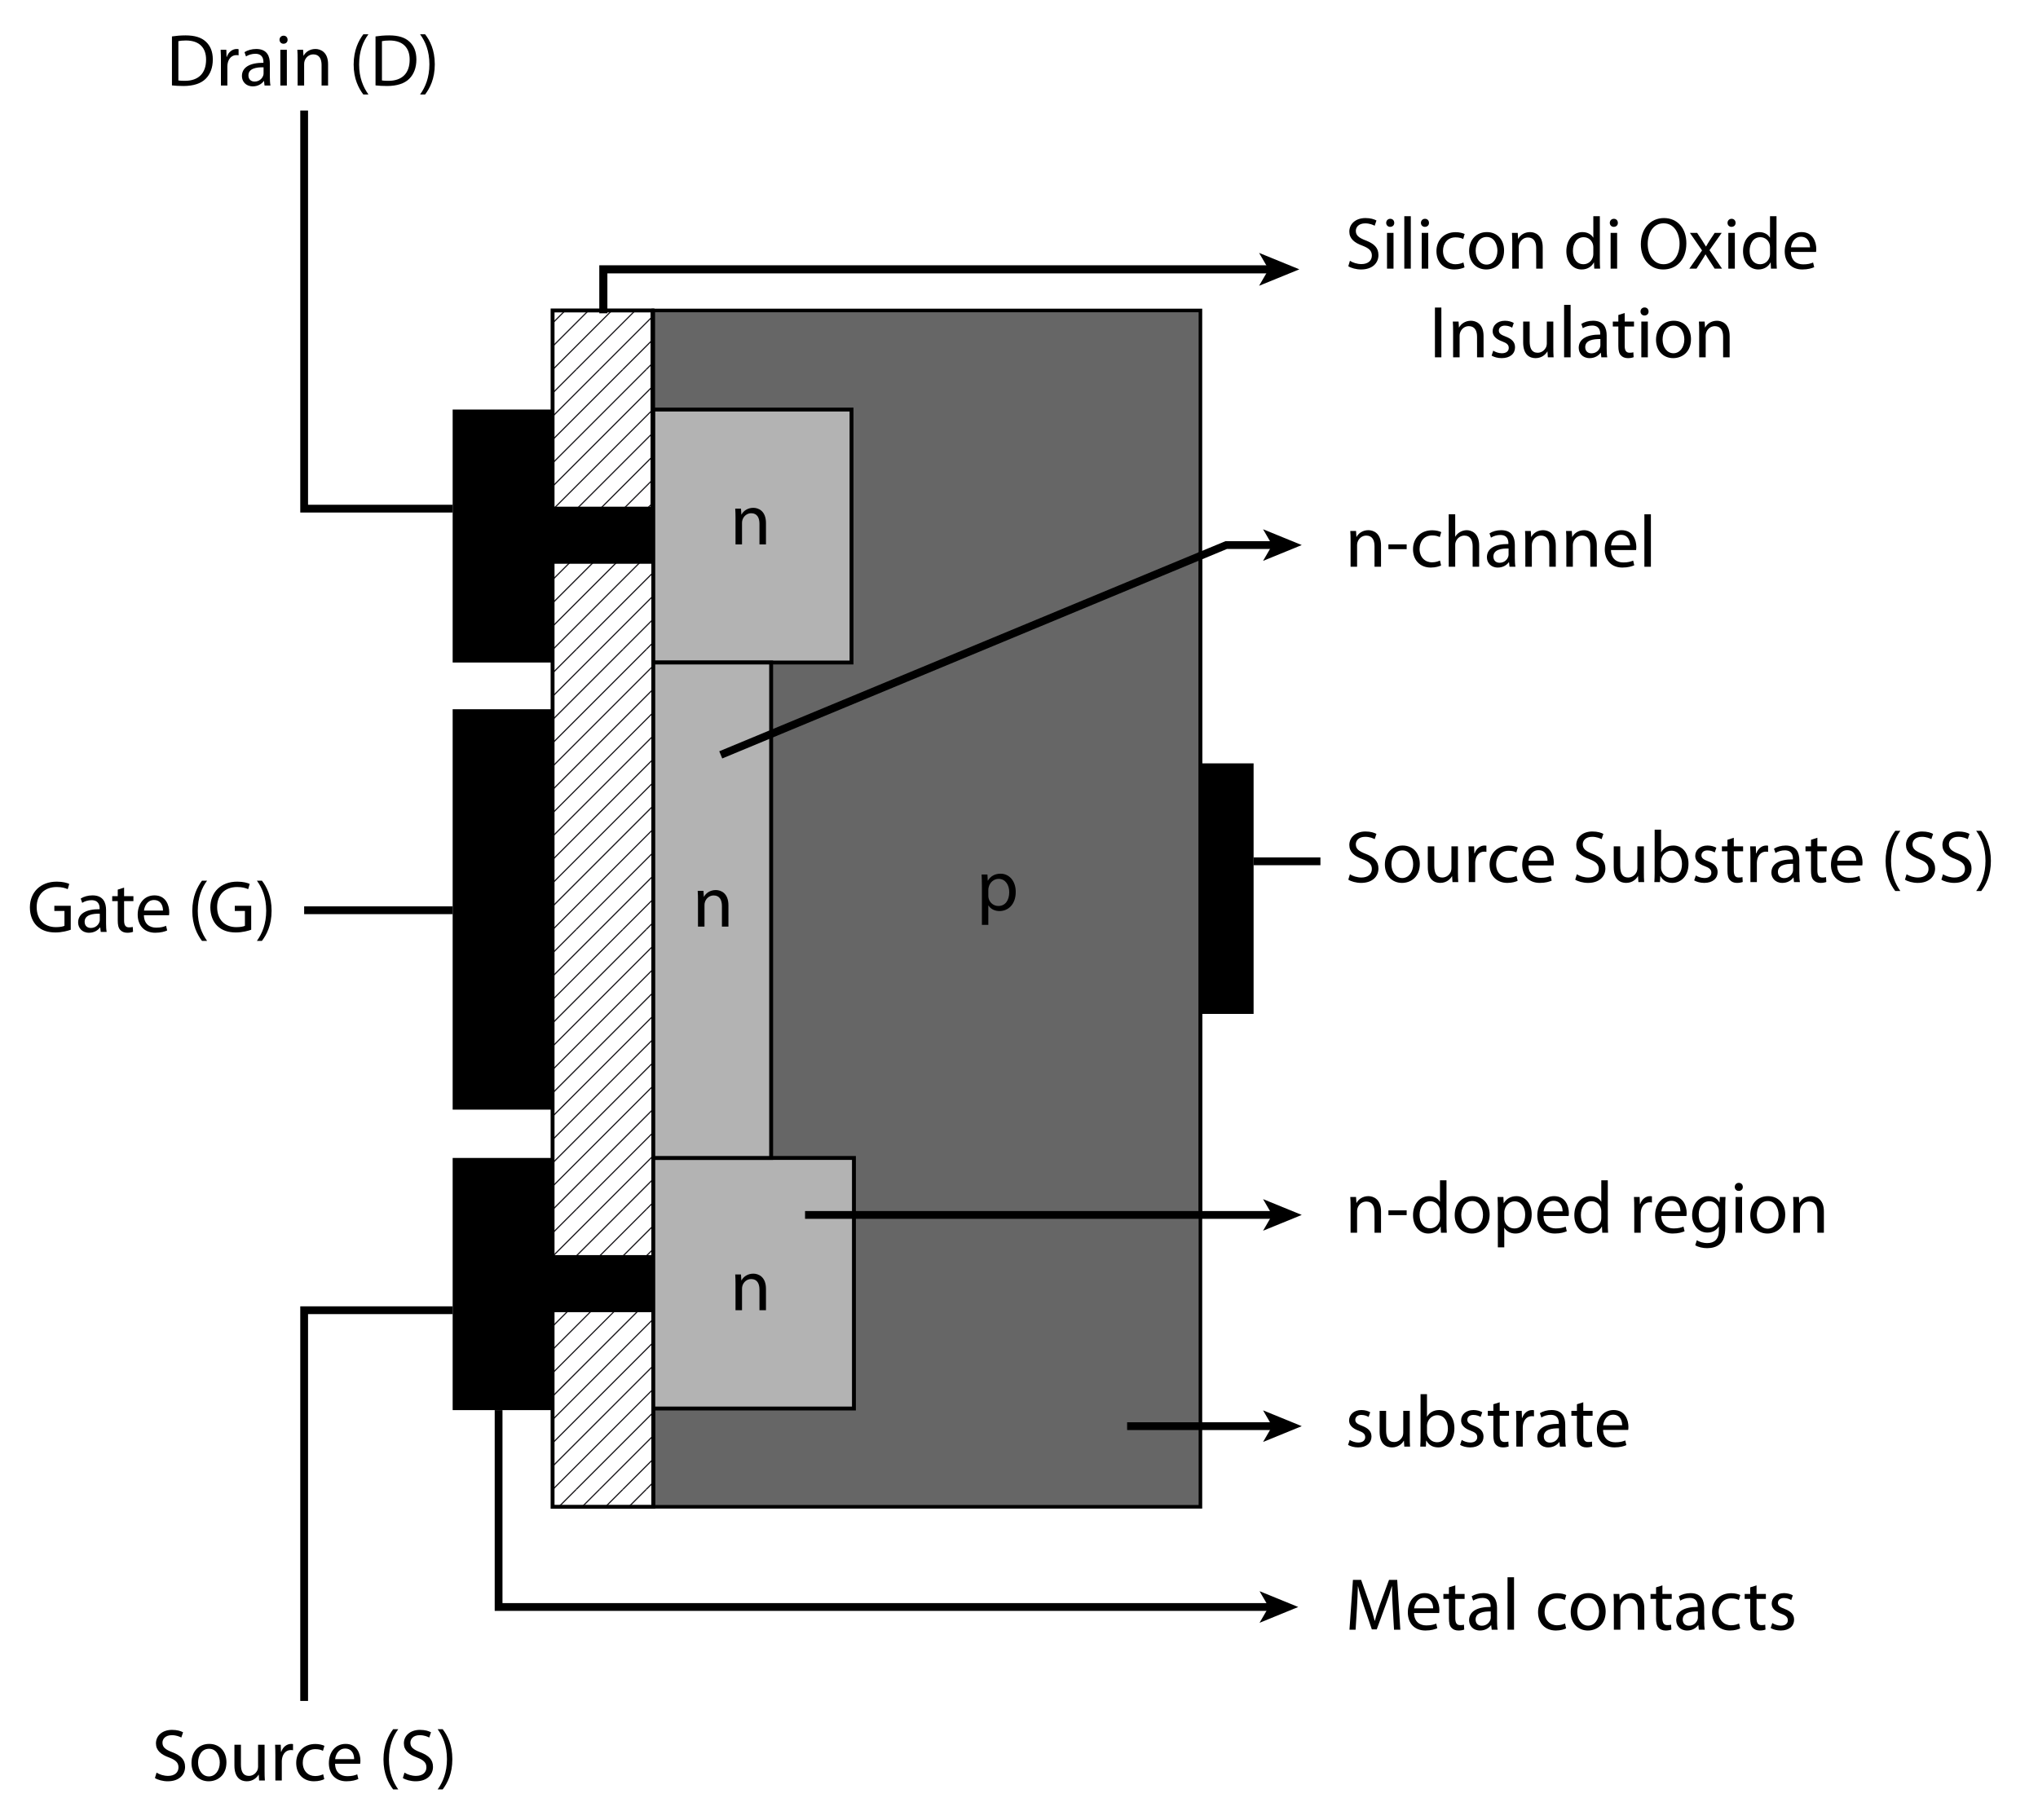 <?xml version="1.0" encoding="UTF-8" standalone="no"?>
<!-- Generator: Adobe Illustrator 14.0.0, SVG Export Plug-In . SVG Version: 6.00 Build 43363)  -->

<svg
   xmlns:dc="http://purl.org/dc/elements/1.1/"
   xmlns:cc="http://creativecommons.org/ns#"
   xmlns:rdf="http://www.w3.org/1999/02/22-rdf-syntax-ns#"
   xmlns:svg="http://www.w3.org/2000/svg"
   xmlns="http://www.w3.org/2000/svg"
   xmlns:xlink="http://www.w3.org/1999/xlink"
   xmlns:sodipodi="http://sodipodi.sourceforge.net/DTD/sodipodi-0.dtd"
   xmlns:inkscape="http://www.inkscape.org/namespaces/inkscape"
   version="1.1"
   x="0px"
   y="0px"
   width="524px"
   height="468px"
   viewBox="0 0 524 468"
   enable-background="new 0 0 524 468"
   xml:space="preserve"
   id="svg3701"
   inkscape:version="0.47 r22583"
   sodipodi:docname="N-channel_mosfet.svg"><defs
   id="defs4580"><inkscape:perspective
   sodipodi:type="inkscape:persp3d"
   inkscape:vp_x="0 : 234 : 1"
   inkscape:vp_y="0 : 1000 : 0"
   inkscape:vp_z="524 : 234 : 1"
   inkscape:persp3d-origin="262 : 156 : 1"
   id="perspective4584" />
	
	
	
	
	
	
	
	
	
	
	

		
	
			
			
		
		
	
			
			
		
	
	
	
	
	
	
	
	
	
	
	
	
	
</defs><sodipodi:namedview
   pagecolor="#ffffff"
   bordercolor="#666666"
   borderopacity="1"
   objecttolerance="10"
   gridtolerance="10"
   guidetolerance="10"
   inkscape:pageopacity="0"
   inkscape:pageshadow="2"
   inkscape:window-width="1040"
   inkscape:window-height="803"
   id="namedview4578"
   showgrid="false"
   inkscape:zoom="1.0683761"
   inkscape:cx="274.12159"
   inkscape:cy="237.66843"
   inkscape:window-x="1488"
   inkscape:window-y="188"
   inkscape:window-maximized="0"
   inkscape:current-layer="svg3701" />
<g
   id="Layer_2">
	<rect
   x="167.972"
   y="79.837"
   fill="#666666"
   stroke="#000000"
   stroke-width="0.919"
   width="140.673"
   height="307.655"
   id="rect3704" />
	<polygon
   points="116.385,105.321 142.075,105.321 142.075,130.804 167.765,130.804 167.765,144.478 142.075,144.478    142.075,170.375 116.385,170.375  "
   id="polygon3706" />
	<rect
   x="116.385"
   y="182.39"
   width="25.69"
   height="102.967"
   id="rect3708" />
	<polygon
   points="142.075,323.267 142.075,297.783 116.385,297.783 116.385,362.63 142.075,362.63 142.075,336.94 167.972,336.94    167.972,323.267  "
   id="polygon3710" />
	<g
   id="g3712">
		<g
   id="g3714">
			<g
   id="g3716">
				<defs
   id="defs3718">
					<rect
   id="SVGID_1_"
   x="142.075"
   y="79.837"
   width="25.69"
   height="50.966" />
				</defs>
				<clipPath
   id="SVGID_2_">
					<use
   xlink:href="#SVGID_1_"
   overflow="visible"
   id="use3722" />
				</clipPath>
				<g
   clip-path="url(#SVGID_2_)"
   id="g3724">
					<g
   id="g3726">
						<defs
   id="defs3728">
							<rect
   id="SVGID_3_"
   x="109.139"
   y="23"
   width="71.999"
   height="72" />
						</defs>
						<clipPath
   id="SVGID_4_">
							<use
   xlink:href="#SVGID_3_"
   overflow="visible"
   id="use3732" />
						</clipPath>
						<line
   clip-path="url(#SVGID_4_)"
   fill="#FFFFFF"
   x1="85.389"
   y1="89"
   x2="91.389"
   y2="95"
   id="line3734" />
						<line
   clip-path="url(#SVGID_4_)"
   fill="#FFFFFF"
   x1="85.389"
   y1="95"
   x2="91.389"
   y2="89"
   id="line3736" />
						
							<line
   clip-path="url(#SVGID_4_)"
   fill="none"
   stroke="#1A171B"
   stroke-width="0.3"
   stroke-linejoin="round"
   x1="101.654"
   y1="33.516"
   x2="119.653"
   y2="15.516"
   id="line3738" />
						
							<line
   clip-path="url(#SVGID_4_)"
   fill="none"
   stroke="#1A171B"
   stroke-width="0.3"
   stroke-linejoin="round"
   x1="101.654"
   y1="39.516"
   x2="125.653"
   y2="15.516"
   id="line3740" />
						
							<line
   clip-path="url(#SVGID_4_)"
   fill="none"
   stroke="#1A171B"
   stroke-width="0.3"
   stroke-linejoin="round"
   x1="101.654"
   y1="45.516"
   x2="131.653"
   y2="15.516"
   id="line3742" />
						
							<line
   clip-path="url(#SVGID_4_)"
   fill="none"
   stroke="#1A171B"
   stroke-width="0.3"
   stroke-linejoin="round"
   x1="101.654"
   y1="51.516"
   x2="137.653"
   y2="15.516"
   id="line3744" />
						
							<line
   clip-path="url(#SVGID_4_)"
   fill="none"
   stroke="#1A171B"
   stroke-width="0.3"
   stroke-linejoin="round"
   x1="101.654"
   y1="57.516"
   x2="143.653"
   y2="15.516"
   id="line3746" />
						
							<line
   clip-path="url(#SVGID_4_)"
   fill="none"
   stroke="#1A171B"
   stroke-width="0.3"
   stroke-linejoin="round"
   x1="101.654"
   y1="63.516"
   x2="149.653"
   y2="15.516"
   id="line3748" />
						
							<line
   clip-path="url(#SVGID_4_)"
   fill="none"
   stroke="#1A171B"
   stroke-width="0.3"
   stroke-linejoin="round"
   x1="101.654"
   y1="69.516"
   x2="155.653"
   y2="15.516"
   id="line3750" />
						
							<line
   clip-path="url(#SVGID_4_)"
   fill="none"
   stroke="#1A171B"
   stroke-width="0.3"
   stroke-linejoin="round"
   x1="101.654"
   y1="75.516"
   x2="161.653"
   y2="15.516"
   id="line3752" />
						
							<line
   clip-path="url(#SVGID_4_)"
   fill="none"
   stroke="#1A171B"
   stroke-width="0.3"
   stroke-linejoin="round"
   x1="101.654"
   y1="81.516"
   x2="167.653"
   y2="15.516"
   id="line3754" />
						
							<line
   clip-path="url(#SVGID_4_)"
   fill="none"
   stroke="#1A171B"
   stroke-width="0.3"
   stroke-linejoin="round"
   x1="101.654"
   y1="87.516"
   x2="173.653"
   y2="15.516"
   id="line3756" />
						
							<line
   clip-path="url(#SVGID_4_)"
   fill="none"
   stroke="#1A171B"
   stroke-width="0.3"
   stroke-linejoin="round"
   x1="101.654"
   y1="93.516"
   x2="179.653"
   y2="15.516"
   id="line3758" />
						
							<line
   clip-path="url(#SVGID_4_)"
   fill="none"
   stroke="#1A171B"
   stroke-width="0.3"
   stroke-linejoin="round"
   x1="101.654"
   y1="99.515"
   x2="185.653"
   y2="15.516"
   id="line3760" />
						
							<line
   clip-path="url(#SVGID_4_)"
   fill="none"
   stroke="#1A171B"
   stroke-width="0.3"
   stroke-linejoin="round"
   x1="107.654"
   y1="99.515"
   x2="185.653"
   y2="21.516"
   id="line3762" />
						
							<line
   clip-path="url(#SVGID_4_)"
   fill="none"
   stroke="#1A171B"
   stroke-width="0.3"
   stroke-linejoin="round"
   x1="113.653"
   y1="99.515"
   x2="185.653"
   y2="27.516"
   id="line3764" />
						
							<line
   clip-path="url(#SVGID_4_)"
   fill="none"
   stroke="#1A171B"
   stroke-width="0.3"
   stroke-linejoin="round"
   x1="119.653"
   y1="99.515"
   x2="185.653"
   y2="33.516"
   id="line3766" />
						
							<line
   clip-path="url(#SVGID_4_)"
   fill="none"
   stroke="#1A171B"
   stroke-width="0.3"
   stroke-linejoin="round"
   x1="125.653"
   y1="99.515"
   x2="185.653"
   y2="39.516"
   id="line3768" />
						
							<line
   clip-path="url(#SVGID_4_)"
   fill="none"
   stroke="#1A171B"
   stroke-width="0.3"
   stroke-linejoin="round"
   x1="131.653"
   y1="99.515"
   x2="185.653"
   y2="45.516"
   id="line3770" />
						
							<line
   clip-path="url(#SVGID_4_)"
   fill="none"
   stroke="#1A171B"
   stroke-width="0.3"
   stroke-linejoin="round"
   x1="137.653"
   y1="99.515"
   x2="185.653"
   y2="51.516"
   id="line3772" />
						
							<line
   clip-path="url(#SVGID_4_)"
   fill="none"
   stroke="#1A171B"
   stroke-width="0.3"
   stroke-linejoin="round"
   x1="143.653"
   y1="99.515"
   x2="185.653"
   y2="57.516"
   id="line3774" />
						
							<line
   clip-path="url(#SVGID_4_)"
   fill="none"
   stroke="#1A171B"
   stroke-width="0.3"
   stroke-linejoin="round"
   x1="149.653"
   y1="99.515"
   x2="185.653"
   y2="63.516"
   id="line3776" />
						
							<line
   clip-path="url(#SVGID_4_)"
   fill="none"
   stroke="#1A171B"
   stroke-width="0.3"
   stroke-linejoin="round"
   x1="155.653"
   y1="99.515"
   x2="185.653"
   y2="69.516"
   id="line3778" />
						
							<line
   clip-path="url(#SVGID_4_)"
   fill="none"
   stroke="#1A171B"
   stroke-width="0.3"
   stroke-linejoin="round"
   x1="161.653"
   y1="99.515"
   x2="185.653"
   y2="75.516"
   id="line3780" />
						
							<line
   clip-path="url(#SVGID_4_)"
   fill="none"
   stroke="#1A171B"
   stroke-width="0.3"
   stroke-linejoin="round"
   x1="167.653"
   y1="99.515"
   x2="185.653"
   y2="81.516"
   id="line3782" />
						
							<line
   clip-path="url(#SVGID_4_)"
   fill="none"
   stroke="#1A171B"
   stroke-width="0.3"
   stroke-linejoin="round"
   x1="173.653"
   y1="99.515"
   x2="185.653"
   y2="87.516"
   id="line3784" />
						
							<line
   clip-path="url(#SVGID_4_)"
   fill="none"
   stroke="#1A171B"
   stroke-width="0.3"
   stroke-linejoin="bevel"
   x1="80.389"
   y1="36.5"
   x2="90.389"
   y2="26.5"
   id="line3786" />
					</g>
				</g>
				<g
   clip-path="url(#SVGID_2_)"
   id="g3788">
					<g
   id="g3790">
						<defs
   id="defs3792">
							<rect
   id="SVGID_5_"
   x="109.139"
   y="95"
   width="71.999"
   height="72" />
						</defs>
						<clipPath
   id="SVGID_6_">
							<use
   xlink:href="#SVGID_5_"
   overflow="visible"
   id="use3796" />
						</clipPath>
						<line
   clip-path="url(#SVGID_6_)"
   fill="#FFFFFF"
   x1="85.389"
   y1="161"
   x2="91.389"
   y2="167"
   id="line3798" />
						<line
   clip-path="url(#SVGID_6_)"
   fill="#FFFFFF"
   x1="85.389"
   y1="167"
   x2="91.389"
   y2="161"
   id="line3800" />
						
							<line
   clip-path="url(#SVGID_6_)"
   fill="none"
   stroke="#1A171B"
   stroke-width="0.3"
   stroke-linejoin="round"
   x1="101.654"
   y1="105.516"
   x2="119.653"
   y2="87.516"
   id="line3802" />
						
							<line
   clip-path="url(#SVGID_6_)"
   fill="none"
   stroke="#1A171B"
   stroke-width="0.3"
   stroke-linejoin="round"
   x1="101.654"
   y1="111.516"
   x2="125.653"
   y2="87.516"
   id="line3804" />
						
							<line
   clip-path="url(#SVGID_6_)"
   fill="none"
   stroke="#1A171B"
   stroke-width="0.3"
   stroke-linejoin="round"
   x1="101.654"
   y1="117.516"
   x2="131.653"
   y2="87.516"
   id="line3806" />
						
							<line
   clip-path="url(#SVGID_6_)"
   fill="none"
   stroke="#1A171B"
   stroke-width="0.3"
   stroke-linejoin="round"
   x1="101.654"
   y1="123.516"
   x2="137.653"
   y2="87.516"
   id="line3808" />
						
							<line
   clip-path="url(#SVGID_6_)"
   fill="none"
   stroke="#1A171B"
   stroke-width="0.3"
   stroke-linejoin="round"
   x1="101.654"
   y1="129.516"
   x2="143.653"
   y2="87.516"
   id="line3810" />
						
							<line
   clip-path="url(#SVGID_6_)"
   fill="none"
   stroke="#1A171B"
   stroke-width="0.3"
   stroke-linejoin="round"
   x1="101.654"
   y1="135.516"
   x2="149.653"
   y2="87.516"
   id="line3812" />
						
							<line
   clip-path="url(#SVGID_6_)"
   fill="none"
   stroke="#1A171B"
   stroke-width="0.3"
   stroke-linejoin="round"
   x1="101.654"
   y1="141.516"
   x2="155.653"
   y2="87.516"
   id="line3814" />
						
							<line
   clip-path="url(#SVGID_6_)"
   fill="none"
   stroke="#1A171B"
   stroke-width="0.3"
   stroke-linejoin="round"
   x1="101.654"
   y1="147.516"
   x2="161.653"
   y2="87.516"
   id="line3816" />
						
							<line
   clip-path="url(#SVGID_6_)"
   fill="none"
   stroke="#1A171B"
   stroke-width="0.3"
   stroke-linejoin="round"
   x1="101.654"
   y1="153.516"
   x2="167.653"
   y2="87.516"
   id="line3818" />
						
							<line
   clip-path="url(#SVGID_6_)"
   fill="none"
   stroke="#1A171B"
   stroke-width="0.3"
   stroke-linejoin="round"
   x1="101.654"
   y1="159.516"
   x2="173.653"
   y2="87.516"
   id="line3820" />
						
							<line
   clip-path="url(#SVGID_6_)"
   fill="none"
   stroke="#1A171B"
   stroke-width="0.3"
   stroke-linejoin="round"
   x1="101.654"
   y1="165.516"
   x2="179.653"
   y2="87.516"
   id="line3822" />
						
							<line
   clip-path="url(#SVGID_6_)"
   fill="none"
   stroke="#1A171B"
   stroke-width="0.3"
   stroke-linejoin="round"
   x1="101.654"
   y1="171.515"
   x2="185.653"
   y2="87.516"
   id="line3824" />
						
							<line
   clip-path="url(#SVGID_6_)"
   fill="none"
   stroke="#1A171B"
   stroke-width="0.3"
   stroke-linejoin="round"
   x1="107.654"
   y1="171.515"
   x2="185.653"
   y2="93.516"
   id="line3826" />
						
							<line
   clip-path="url(#SVGID_6_)"
   fill="none"
   stroke="#1A171B"
   stroke-width="0.3"
   stroke-linejoin="round"
   x1="113.653"
   y1="171.515"
   x2="185.653"
   y2="99.516"
   id="line3828" />
						
							<line
   clip-path="url(#SVGID_6_)"
   fill="none"
   stroke="#1A171B"
   stroke-width="0.3"
   stroke-linejoin="round"
   x1="119.653"
   y1="171.515"
   x2="185.653"
   y2="105.516"
   id="line3830" />
						
							<line
   clip-path="url(#SVGID_6_)"
   fill="none"
   stroke="#1A171B"
   stroke-width="0.3"
   stroke-linejoin="round"
   x1="125.653"
   y1="171.515"
   x2="185.653"
   y2="111.516"
   id="line3832" />
						
							<line
   clip-path="url(#SVGID_6_)"
   fill="none"
   stroke="#1A171B"
   stroke-width="0.3"
   stroke-linejoin="round"
   x1="131.653"
   y1="171.515"
   x2="185.653"
   y2="117.516"
   id="line3834" />
						
							<line
   clip-path="url(#SVGID_6_)"
   fill="none"
   stroke="#1A171B"
   stroke-width="0.3"
   stroke-linejoin="round"
   x1="137.653"
   y1="171.515"
   x2="185.653"
   y2="123.516"
   id="line3836" />
						
							<line
   clip-path="url(#SVGID_6_)"
   fill="none"
   stroke="#1A171B"
   stroke-width="0.3"
   stroke-linejoin="round"
   x1="143.653"
   y1="171.515"
   x2="185.653"
   y2="129.516"
   id="line3838" />
						
							<line
   clip-path="url(#SVGID_6_)"
   fill="none"
   stroke="#1A171B"
   stroke-width="0.3"
   stroke-linejoin="round"
   x1="149.653"
   y1="171.515"
   x2="185.653"
   y2="135.516"
   id="line3840" />
						
							<line
   clip-path="url(#SVGID_6_)"
   fill="none"
   stroke="#1A171B"
   stroke-width="0.3"
   stroke-linejoin="round"
   x1="155.653"
   y1="171.515"
   x2="185.653"
   y2="141.516"
   id="line3842" />
						
							<line
   clip-path="url(#SVGID_6_)"
   fill="none"
   stroke="#1A171B"
   stroke-width="0.3"
   stroke-linejoin="round"
   x1="161.653"
   y1="171.515"
   x2="185.653"
   y2="147.516"
   id="line3844" />
						
							<line
   clip-path="url(#SVGID_6_)"
   fill="none"
   stroke="#1A171B"
   stroke-width="0.3"
   stroke-linejoin="round"
   x1="167.653"
   y1="171.515"
   x2="185.653"
   y2="153.516"
   id="line3846" />
						
							<line
   clip-path="url(#SVGID_6_)"
   fill="none"
   stroke="#1A171B"
   stroke-width="0.3"
   stroke-linejoin="round"
   x1="173.653"
   y1="171.515"
   x2="185.653"
   y2="159.516"
   id="line3848" />
						
							<line
   clip-path="url(#SVGID_6_)"
   fill="none"
   stroke="#1A171B"
   stroke-width="0.3"
   stroke-linejoin="bevel"
   x1="80.389"
   y1="108.5"
   x2="90.389"
   y2="98.5"
   id="line3850" />
					</g>
				</g>
			</g>
			<rect
   x="142.075"
   y="79.837"
   fill="none"
   stroke="#000000"
   width="25.69"
   height="50.966"
   id="rect3852" />
		</g>
		<g
   id="g3854">
			<g
   id="g3856">
				<defs
   id="defs3858">
					<rect
   id="SVGID_7_"
   x="142.075"
   y="144.478"
   width="25.897"
   height="178.789" />
				</defs>
				<clipPath
   id="SVGID_8_">
					<use
   xlink:href="#SVGID_7_"
   overflow="visible"
   id="use3862" />
				</clipPath>
				<g
   clip-path="url(#SVGID_8_)"
   id="g3864">
					<g
   id="g3866">
						<defs
   id="defs3868">
							<rect
   id="SVGID_9_"
   x="109.139"
   y="95"
   width="71.999"
   height="72" />
						</defs>
						<clipPath
   id="SVGID_10_">
							<use
   xlink:href="#SVGID_9_"
   overflow="visible"
   id="use3872" />
						</clipPath>
						<line
   clip-path="url(#SVGID_10_)"
   fill="#FFFFFF"
   x1="85.389"
   y1="161"
   x2="91.389"
   y2="167"
   id="line3874" />
						<line
   clip-path="url(#SVGID_10_)"
   fill="#FFFFFF"
   x1="85.389"
   y1="167"
   x2="91.389"
   y2="161"
   id="line3876" />
						
							<line
   clip-path="url(#SVGID_10_)"
   fill="none"
   stroke="#1A171B"
   stroke-width="0.3"
   stroke-linejoin="round"
   x1="101.654"
   y1="105.516"
   x2="119.653"
   y2="87.516"
   id="line3878" />
						
							<line
   clip-path="url(#SVGID_10_)"
   fill="none"
   stroke="#1A171B"
   stroke-width="0.3"
   stroke-linejoin="round"
   x1="101.654"
   y1="111.516"
   x2="125.653"
   y2="87.516"
   id="line3880" />
						
							<line
   clip-path="url(#SVGID_10_)"
   fill="none"
   stroke="#1A171B"
   stroke-width="0.3"
   stroke-linejoin="round"
   x1="101.654"
   y1="117.516"
   x2="131.653"
   y2="87.516"
   id="line3882" />
						
							<line
   clip-path="url(#SVGID_10_)"
   fill="none"
   stroke="#1A171B"
   stroke-width="0.3"
   stroke-linejoin="round"
   x1="101.654"
   y1="123.516"
   x2="137.653"
   y2="87.516"
   id="line3884" />
						
							<line
   clip-path="url(#SVGID_10_)"
   fill="none"
   stroke="#1A171B"
   stroke-width="0.3"
   stroke-linejoin="round"
   x1="101.654"
   y1="129.516"
   x2="143.653"
   y2="87.516"
   id="line3886" />
						
							<line
   clip-path="url(#SVGID_10_)"
   fill="none"
   stroke="#1A171B"
   stroke-width="0.3"
   stroke-linejoin="round"
   x1="101.654"
   y1="135.516"
   x2="149.653"
   y2="87.516"
   id="line3888" />
						
							<line
   clip-path="url(#SVGID_10_)"
   fill="none"
   stroke="#1A171B"
   stroke-width="0.3"
   stroke-linejoin="round"
   x1="101.654"
   y1="141.516"
   x2="155.653"
   y2="87.516"
   id="line3890" />
						
							<line
   clip-path="url(#SVGID_10_)"
   fill="none"
   stroke="#1A171B"
   stroke-width="0.3"
   stroke-linejoin="round"
   x1="101.654"
   y1="147.516"
   x2="161.653"
   y2="87.516"
   id="line3892" />
						
							<line
   clip-path="url(#SVGID_10_)"
   fill="none"
   stroke="#1A171B"
   stroke-width="0.3"
   stroke-linejoin="round"
   x1="101.654"
   y1="153.516"
   x2="167.653"
   y2="87.516"
   id="line3894" />
						
							<line
   clip-path="url(#SVGID_10_)"
   fill="none"
   stroke="#1A171B"
   stroke-width="0.3"
   stroke-linejoin="round"
   x1="101.654"
   y1="159.516"
   x2="173.653"
   y2="87.516"
   id="line3896" />
						
							<line
   clip-path="url(#SVGID_10_)"
   fill="none"
   stroke="#1A171B"
   stroke-width="0.3"
   stroke-linejoin="round"
   x1="101.654"
   y1="165.516"
   x2="179.653"
   y2="87.516"
   id="line3898" />
						
							<line
   clip-path="url(#SVGID_10_)"
   fill="none"
   stroke="#1A171B"
   stroke-width="0.3"
   stroke-linejoin="round"
   x1="101.654"
   y1="171.515"
   x2="185.653"
   y2="87.516"
   id="line3900" />
						
							<line
   clip-path="url(#SVGID_10_)"
   fill="none"
   stroke="#1A171B"
   stroke-width="0.3"
   stroke-linejoin="round"
   x1="107.654"
   y1="171.515"
   x2="185.653"
   y2="93.516"
   id="line3902" />
						
							<line
   clip-path="url(#SVGID_10_)"
   fill="none"
   stroke="#1A171B"
   stroke-width="0.3"
   stroke-linejoin="round"
   x1="113.653"
   y1="171.515"
   x2="185.653"
   y2="99.516"
   id="line3904" />
						
							<line
   clip-path="url(#SVGID_10_)"
   fill="none"
   stroke="#1A171B"
   stroke-width="0.3"
   stroke-linejoin="round"
   x1="119.653"
   y1="171.515"
   x2="185.653"
   y2="105.516"
   id="line3906" />
						
							<line
   clip-path="url(#SVGID_10_)"
   fill="none"
   stroke="#1A171B"
   stroke-width="0.3"
   stroke-linejoin="round"
   x1="125.653"
   y1="171.515"
   x2="185.653"
   y2="111.516"
   id="line3908" />
						
							<line
   clip-path="url(#SVGID_10_)"
   fill="none"
   stroke="#1A171B"
   stroke-width="0.3"
   stroke-linejoin="round"
   x1="131.653"
   y1="171.515"
   x2="185.653"
   y2="117.516"
   id="line3910" />
						
							<line
   clip-path="url(#SVGID_10_)"
   fill="none"
   stroke="#1A171B"
   stroke-width="0.3"
   stroke-linejoin="round"
   x1="137.653"
   y1="171.515"
   x2="185.653"
   y2="123.516"
   id="line3912" />
						
							<line
   clip-path="url(#SVGID_10_)"
   fill="none"
   stroke="#1A171B"
   stroke-width="0.3"
   stroke-linejoin="round"
   x1="143.653"
   y1="171.515"
   x2="185.653"
   y2="129.516"
   id="line3914" />
						
							<line
   clip-path="url(#SVGID_10_)"
   fill="none"
   stroke="#1A171B"
   stroke-width="0.3"
   stroke-linejoin="round"
   x1="149.653"
   y1="171.515"
   x2="185.653"
   y2="135.516"
   id="line3916" />
						
							<line
   clip-path="url(#SVGID_10_)"
   fill="none"
   stroke="#1A171B"
   stroke-width="0.3"
   stroke-linejoin="round"
   x1="155.653"
   y1="171.515"
   x2="185.653"
   y2="141.516"
   id="line3918" />
						
							<line
   clip-path="url(#SVGID_10_)"
   fill="none"
   stroke="#1A171B"
   stroke-width="0.3"
   stroke-linejoin="round"
   x1="161.653"
   y1="171.515"
   x2="185.653"
   y2="147.516"
   id="line3920" />
						
							<line
   clip-path="url(#SVGID_10_)"
   fill="none"
   stroke="#1A171B"
   stroke-width="0.3"
   stroke-linejoin="round"
   x1="167.653"
   y1="171.515"
   x2="185.653"
   y2="153.516"
   id="line3922" />
						
							<line
   clip-path="url(#SVGID_10_)"
   fill="none"
   stroke="#1A171B"
   stroke-width="0.3"
   stroke-linejoin="round"
   x1="173.653"
   y1="171.515"
   x2="185.653"
   y2="159.516"
   id="line3924" />
						
							<line
   clip-path="url(#SVGID_10_)"
   fill="none"
   stroke="#1A171B"
   stroke-width="0.3"
   stroke-linejoin="bevel"
   x1="80.389"
   y1="108.5"
   x2="90.389"
   y2="98.5"
   id="line3926" />
					</g>
				</g>
				<g
   clip-path="url(#SVGID_8_)"
   id="g3928">
					<g
   id="g3930">
						<defs
   id="defs3932">
							<rect
   id="SVGID_11_"
   x="109.139"
   y="167"
   width="71.999"
   height="72" />
						</defs>
						<clipPath
   id="SVGID_12_">
							<use
   xlink:href="#SVGID_11_"
   overflow="visible"
   id="use3936" />
						</clipPath>
						<line
   clip-path="url(#SVGID_12_)"
   fill="#FFFFFF"
   x1="85.389"
   y1="233"
   x2="91.389"
   y2="239"
   id="line3938" />
						<line
   clip-path="url(#SVGID_12_)"
   fill="#FFFFFF"
   x1="85.389"
   y1="239"
   x2="91.389"
   y2="233"
   id="line3940" />
						
							<line
   clip-path="url(#SVGID_12_)"
   fill="none"
   stroke="#1A171B"
   stroke-width="0.3"
   stroke-linejoin="round"
   x1="101.654"
   y1="177.516"
   x2="119.653"
   y2="159.516"
   id="line3942" />
						
							<line
   clip-path="url(#SVGID_12_)"
   fill="none"
   stroke="#1A171B"
   stroke-width="0.3"
   stroke-linejoin="round"
   x1="101.654"
   y1="183.516"
   x2="125.653"
   y2="159.516"
   id="line3944" />
						
							<line
   clip-path="url(#SVGID_12_)"
   fill="none"
   stroke="#1A171B"
   stroke-width="0.3"
   stroke-linejoin="round"
   x1="101.654"
   y1="189.516"
   x2="131.653"
   y2="159.516"
   id="line3946" />
						
							<line
   clip-path="url(#SVGID_12_)"
   fill="none"
   stroke="#1A171B"
   stroke-width="0.3"
   stroke-linejoin="round"
   x1="101.654"
   y1="195.516"
   x2="137.653"
   y2="159.516"
   id="line3948" />
						
							<line
   clip-path="url(#SVGID_12_)"
   fill="none"
   stroke="#1A171B"
   stroke-width="0.3"
   stroke-linejoin="round"
   x1="101.654"
   y1="201.516"
   x2="143.653"
   y2="159.516"
   id="line3950" />
						
							<line
   clip-path="url(#SVGID_12_)"
   fill="none"
   stroke="#1A171B"
   stroke-width="0.3"
   stroke-linejoin="round"
   x1="101.654"
   y1="207.516"
   x2="149.653"
   y2="159.516"
   id="line3952" />
						
							<line
   clip-path="url(#SVGID_12_)"
   fill="none"
   stroke="#1A171B"
   stroke-width="0.3"
   stroke-linejoin="round"
   x1="101.654"
   y1="213.516"
   x2="155.653"
   y2="159.516"
   id="line3954" />
						
							<line
   clip-path="url(#SVGID_12_)"
   fill="none"
   stroke="#1A171B"
   stroke-width="0.3"
   stroke-linejoin="round"
   x1="101.654"
   y1="219.516"
   x2="161.653"
   y2="159.516"
   id="line3956" />
						
							<line
   clip-path="url(#SVGID_12_)"
   fill="none"
   stroke="#1A171B"
   stroke-width="0.3"
   stroke-linejoin="round"
   x1="101.654"
   y1="225.516"
   x2="167.653"
   y2="159.516"
   id="line3958" />
						
							<line
   clip-path="url(#SVGID_12_)"
   fill="none"
   stroke="#1A171B"
   stroke-width="0.3"
   stroke-linejoin="round"
   x1="101.654"
   y1="231.516"
   x2="173.653"
   y2="159.516"
   id="line3960" />
						
							<line
   clip-path="url(#SVGID_12_)"
   fill="none"
   stroke="#1A171B"
   stroke-width="0.3"
   stroke-linejoin="round"
   x1="101.654"
   y1="237.516"
   x2="179.653"
   y2="159.516"
   id="line3962" />
						
							<line
   clip-path="url(#SVGID_12_)"
   fill="none"
   stroke="#1A171B"
   stroke-width="0.3"
   stroke-linejoin="round"
   x1="101.654"
   y1="243.515"
   x2="185.653"
   y2="159.516"
   id="line3964" />
						
							<line
   clip-path="url(#SVGID_12_)"
   fill="none"
   stroke="#1A171B"
   stroke-width="0.3"
   stroke-linejoin="round"
   x1="107.654"
   y1="243.515"
   x2="185.653"
   y2="165.516"
   id="line3966" />
						
							<line
   clip-path="url(#SVGID_12_)"
   fill="none"
   stroke="#1A171B"
   stroke-width="0.3"
   stroke-linejoin="round"
   x1="113.653"
   y1="243.515"
   x2="185.653"
   y2="171.516"
   id="line3968" />
						
							<line
   clip-path="url(#SVGID_12_)"
   fill="none"
   stroke="#1A171B"
   stroke-width="0.3"
   stroke-linejoin="round"
   x1="119.653"
   y1="243.515"
   x2="185.653"
   y2="177.516"
   id="line3970" />
						
							<line
   clip-path="url(#SVGID_12_)"
   fill="none"
   stroke="#1A171B"
   stroke-width="0.3"
   stroke-linejoin="round"
   x1="125.653"
   y1="243.515"
   x2="185.653"
   y2="183.516"
   id="line3972" />
						
							<line
   clip-path="url(#SVGID_12_)"
   fill="none"
   stroke="#1A171B"
   stroke-width="0.3"
   stroke-linejoin="round"
   x1="131.653"
   y1="243.515"
   x2="185.653"
   y2="189.516"
   id="line3974" />
						
							<line
   clip-path="url(#SVGID_12_)"
   fill="none"
   stroke="#1A171B"
   stroke-width="0.3"
   stroke-linejoin="round"
   x1="137.653"
   y1="243.515"
   x2="185.653"
   y2="195.516"
   id="line3976" />
						
							<line
   clip-path="url(#SVGID_12_)"
   fill="none"
   stroke="#1A171B"
   stroke-width="0.3"
   stroke-linejoin="round"
   x1="143.653"
   y1="243.515"
   x2="185.653"
   y2="201.516"
   id="line3978" />
						
							<line
   clip-path="url(#SVGID_12_)"
   fill="none"
   stroke="#1A171B"
   stroke-width="0.3"
   stroke-linejoin="round"
   x1="149.653"
   y1="243.515"
   x2="185.653"
   y2="207.516"
   id="line3980" />
						
							<line
   clip-path="url(#SVGID_12_)"
   fill="none"
   stroke="#1A171B"
   stroke-width="0.3"
   stroke-linejoin="round"
   x1="155.653"
   y1="243.515"
   x2="185.653"
   y2="213.516"
   id="line3982" />
						
							<line
   clip-path="url(#SVGID_12_)"
   fill="none"
   stroke="#1A171B"
   stroke-width="0.3"
   stroke-linejoin="round"
   x1="161.653"
   y1="243.515"
   x2="185.653"
   y2="219.516"
   id="line3984" />
						
							<line
   clip-path="url(#SVGID_12_)"
   fill="none"
   stroke="#1A171B"
   stroke-width="0.3"
   stroke-linejoin="round"
   x1="167.653"
   y1="243.515"
   x2="185.653"
   y2="225.516"
   id="line3986" />
						
							<line
   clip-path="url(#SVGID_12_)"
   fill="none"
   stroke="#1A171B"
   stroke-width="0.3"
   stroke-linejoin="round"
   x1="173.653"
   y1="243.515"
   x2="185.653"
   y2="231.516"
   id="line3988" />
						
							<line
   clip-path="url(#SVGID_12_)"
   fill="none"
   stroke="#1A171B"
   stroke-width="0.3"
   stroke-linejoin="bevel"
   x1="80.389"
   y1="180.5"
   x2="90.389"
   y2="170.5"
   id="line3990" />
					</g>
				</g>
				<g
   clip-path="url(#SVGID_8_)"
   id="g3992">
					<g
   id="g3994">
						<defs
   id="defs3996">
							<rect
   id="SVGID_13_"
   x="109.139"
   y="239"
   width="71.999"
   height="72" />
						</defs>
						<clipPath
   id="SVGID_14_">
							<use
   xlink:href="#SVGID_13_"
   overflow="visible"
   id="use4000" />
						</clipPath>
						<line
   clip-path="url(#SVGID_14_)"
   fill="#FFFFFF"
   x1="85.389"
   y1="305"
   x2="91.389"
   y2="311"
   id="line4002" />
						<line
   clip-path="url(#SVGID_14_)"
   fill="#FFFFFF"
   x1="85.389"
   y1="311"
   x2="91.389"
   y2="305"
   id="line4004" />
						
							<line
   clip-path="url(#SVGID_14_)"
   fill="none"
   stroke="#1A171B"
   stroke-width="0.3"
   stroke-linejoin="round"
   x1="101.654"
   y1="249.516"
   x2="119.653"
   y2="231.516"
   id="line4006" />
						
							<line
   clip-path="url(#SVGID_14_)"
   fill="none"
   stroke="#1A171B"
   stroke-width="0.3"
   stroke-linejoin="round"
   x1="101.654"
   y1="255.516"
   x2="125.653"
   y2="231.516"
   id="line4008" />
						
							<line
   clip-path="url(#SVGID_14_)"
   fill="none"
   stroke="#1A171B"
   stroke-width="0.3"
   stroke-linejoin="round"
   x1="101.654"
   y1="261.516"
   x2="131.653"
   y2="231.516"
   id="line4010" />
						
							<line
   clip-path="url(#SVGID_14_)"
   fill="none"
   stroke="#1A171B"
   stroke-width="0.3"
   stroke-linejoin="round"
   x1="101.654"
   y1="267.516"
   x2="137.653"
   y2="231.516"
   id="line4012" />
						
							<line
   clip-path="url(#SVGID_14_)"
   fill="none"
   stroke="#1A171B"
   stroke-width="0.3"
   stroke-linejoin="round"
   x1="101.654"
   y1="273.516"
   x2="143.653"
   y2="231.516"
   id="line4014" />
						
							<line
   clip-path="url(#SVGID_14_)"
   fill="none"
   stroke="#1A171B"
   stroke-width="0.3"
   stroke-linejoin="round"
   x1="101.654"
   y1="279.516"
   x2="149.653"
   y2="231.516"
   id="line4016" />
						
							<line
   clip-path="url(#SVGID_14_)"
   fill="none"
   stroke="#1A171B"
   stroke-width="0.3"
   stroke-linejoin="round"
   x1="101.654"
   y1="285.516"
   x2="155.653"
   y2="231.516"
   id="line4018" />
						
							<line
   clip-path="url(#SVGID_14_)"
   fill="none"
   stroke="#1A171B"
   stroke-width="0.3"
   stroke-linejoin="round"
   x1="101.654"
   y1="291.516"
   x2="161.653"
   y2="231.516"
   id="line4020" />
						
							<line
   clip-path="url(#SVGID_14_)"
   fill="none"
   stroke="#1A171B"
   stroke-width="0.3"
   stroke-linejoin="round"
   x1="101.654"
   y1="297.516"
   x2="167.653"
   y2="231.516"
   id="line4022" />
						
							<line
   clip-path="url(#SVGID_14_)"
   fill="none"
   stroke="#1A171B"
   stroke-width="0.3"
   stroke-linejoin="round"
   x1="101.654"
   y1="303.516"
   x2="173.653"
   y2="231.516"
   id="line4024" />
						
							<line
   clip-path="url(#SVGID_14_)"
   fill="none"
   stroke="#1A171B"
   stroke-width="0.3"
   stroke-linejoin="round"
   x1="101.654"
   y1="309.516"
   x2="179.653"
   y2="231.516"
   id="line4026" />
						
							<line
   clip-path="url(#SVGID_14_)"
   fill="none"
   stroke="#1A171B"
   stroke-width="0.3"
   stroke-linejoin="round"
   x1="101.654"
   y1="315.515"
   x2="185.653"
   y2="231.516"
   id="line4028" />
						
							<line
   clip-path="url(#SVGID_14_)"
   fill="none"
   stroke="#1A171B"
   stroke-width="0.3"
   stroke-linejoin="round"
   x1="107.654"
   y1="315.515"
   x2="185.653"
   y2="237.516"
   id="line4030" />
						
							<line
   clip-path="url(#SVGID_14_)"
   fill="none"
   stroke="#1A171B"
   stroke-width="0.3"
   stroke-linejoin="round"
   x1="113.653"
   y1="315.515"
   x2="185.653"
   y2="243.516"
   id="line4032" />
						
							<line
   clip-path="url(#SVGID_14_)"
   fill="none"
   stroke="#1A171B"
   stroke-width="0.3"
   stroke-linejoin="round"
   x1="119.653"
   y1="315.515"
   x2="185.653"
   y2="249.516"
   id="line4034" />
						
							<line
   clip-path="url(#SVGID_14_)"
   fill="none"
   stroke="#1A171B"
   stroke-width="0.3"
   stroke-linejoin="round"
   x1="125.653"
   y1="315.515"
   x2="185.653"
   y2="255.516"
   id="line4036" />
						
							<line
   clip-path="url(#SVGID_14_)"
   fill="none"
   stroke="#1A171B"
   stroke-width="0.3"
   stroke-linejoin="round"
   x1="131.653"
   y1="315.515"
   x2="185.653"
   y2="261.516"
   id="line4038" />
						
							<line
   clip-path="url(#SVGID_14_)"
   fill="none"
   stroke="#1A171B"
   stroke-width="0.3"
   stroke-linejoin="round"
   x1="137.653"
   y1="315.515"
   x2="185.653"
   y2="267.516"
   id="line4040" />
						
							<line
   clip-path="url(#SVGID_14_)"
   fill="none"
   stroke="#1A171B"
   stroke-width="0.3"
   stroke-linejoin="round"
   x1="143.653"
   y1="315.515"
   x2="185.653"
   y2="273.516"
   id="line4042" />
						
							<line
   clip-path="url(#SVGID_14_)"
   fill="none"
   stroke="#1A171B"
   stroke-width="0.3"
   stroke-linejoin="round"
   x1="149.653"
   y1="315.515"
   x2="185.653"
   y2="279.516"
   id="line4044" />
						
							<line
   clip-path="url(#SVGID_14_)"
   fill="none"
   stroke="#1A171B"
   stroke-width="0.3"
   stroke-linejoin="round"
   x1="155.653"
   y1="315.515"
   x2="185.653"
   y2="285.516"
   id="line4046" />
						
							<line
   clip-path="url(#SVGID_14_)"
   fill="none"
   stroke="#1A171B"
   stroke-width="0.3"
   stroke-linejoin="round"
   x1="161.653"
   y1="315.515"
   x2="185.653"
   y2="291.516"
   id="line4048" />
						
							<line
   clip-path="url(#SVGID_14_)"
   fill="none"
   stroke="#1A171B"
   stroke-width="0.3"
   stroke-linejoin="round"
   x1="167.653"
   y1="315.515"
   x2="185.653"
   y2="297.516"
   id="line4050" />
						
							<line
   clip-path="url(#SVGID_14_)"
   fill="none"
   stroke="#1A171B"
   stroke-width="0.3"
   stroke-linejoin="round"
   x1="173.653"
   y1="315.515"
   x2="185.653"
   y2="303.516"
   id="line4052" />
						
							<line
   clip-path="url(#SVGID_14_)"
   fill="none"
   stroke="#1A171B"
   stroke-width="0.3"
   stroke-linejoin="bevel"
   x1="80.389"
   y1="252.5"
   x2="90.389"
   y2="242.5"
   id="line4054" />
					</g>
				</g>
				<g
   clip-path="url(#SVGID_8_)"
   id="g4056">
					<g
   id="g4058">
						<defs
   id="defs4060">
							<rect
   id="SVGID_15_"
   x="109.139"
   y="311"
   width="71.999"
   height="72" />
						</defs>
						<clipPath
   id="SVGID_16_">
							<use
   xlink:href="#SVGID_15_"
   overflow="visible"
   id="use4064" />
						</clipPath>
						<line
   clip-path="url(#SVGID_16_)"
   fill="#FFFFFF"
   x1="85.389"
   y1="377"
   x2="91.389"
   y2="383"
   id="line4066" />
						<line
   clip-path="url(#SVGID_16_)"
   fill="#FFFFFF"
   x1="85.389"
   y1="383"
   x2="91.389"
   y2="377"
   id="line4068" />
						
							<line
   clip-path="url(#SVGID_16_)"
   fill="none"
   stroke="#1A171B"
   stroke-width="0.3"
   stroke-linejoin="round"
   x1="101.654"
   y1="321.516"
   x2="119.653"
   y2="303.516"
   id="line4070" />
						
							<line
   clip-path="url(#SVGID_16_)"
   fill="none"
   stroke="#1A171B"
   stroke-width="0.3"
   stroke-linejoin="round"
   x1="101.654"
   y1="327.516"
   x2="125.653"
   y2="303.516"
   id="line4072" />
						
							<line
   clip-path="url(#SVGID_16_)"
   fill="none"
   stroke="#1A171B"
   stroke-width="0.3"
   stroke-linejoin="round"
   x1="101.654"
   y1="333.516"
   x2="131.653"
   y2="303.516"
   id="line4074" />
						
							<line
   clip-path="url(#SVGID_16_)"
   fill="none"
   stroke="#1A171B"
   stroke-width="0.3"
   stroke-linejoin="round"
   x1="101.654"
   y1="339.516"
   x2="137.653"
   y2="303.516"
   id="line4076" />
						
							<line
   clip-path="url(#SVGID_16_)"
   fill="none"
   stroke="#1A171B"
   stroke-width="0.3"
   stroke-linejoin="round"
   x1="101.654"
   y1="345.516"
   x2="143.653"
   y2="303.516"
   id="line4078" />
						
							<line
   clip-path="url(#SVGID_16_)"
   fill="none"
   stroke="#1A171B"
   stroke-width="0.3"
   stroke-linejoin="round"
   x1="101.654"
   y1="351.516"
   x2="149.653"
   y2="303.516"
   id="line4080" />
						
							<line
   clip-path="url(#SVGID_16_)"
   fill="none"
   stroke="#1A171B"
   stroke-width="0.3"
   stroke-linejoin="round"
   x1="101.654"
   y1="357.516"
   x2="155.653"
   y2="303.516"
   id="line4082" />
						
							<line
   clip-path="url(#SVGID_16_)"
   fill="none"
   stroke="#1A171B"
   stroke-width="0.3"
   stroke-linejoin="round"
   x1="101.654"
   y1="363.516"
   x2="161.653"
   y2="303.516"
   id="line4084" />
						
							<line
   clip-path="url(#SVGID_16_)"
   fill="none"
   stroke="#1A171B"
   stroke-width="0.3"
   stroke-linejoin="round"
   x1="101.654"
   y1="369.516"
   x2="167.653"
   y2="303.516"
   id="line4086" />
						
							<line
   clip-path="url(#SVGID_16_)"
   fill="none"
   stroke="#1A171B"
   stroke-width="0.3"
   stroke-linejoin="round"
   x1="101.654"
   y1="375.516"
   x2="173.653"
   y2="303.516"
   id="line4088" />
						
							<line
   clip-path="url(#SVGID_16_)"
   fill="none"
   stroke="#1A171B"
   stroke-width="0.3"
   stroke-linejoin="round"
   x1="101.654"
   y1="381.516"
   x2="179.653"
   y2="303.516"
   id="line4090" />
						
							<line
   clip-path="url(#SVGID_16_)"
   fill="none"
   stroke="#1A171B"
   stroke-width="0.3"
   stroke-linejoin="round"
   x1="101.654"
   y1="387.515"
   x2="185.653"
   y2="303.516"
   id="line4092" />
						
							<line
   clip-path="url(#SVGID_16_)"
   fill="none"
   stroke="#1A171B"
   stroke-width="0.3"
   stroke-linejoin="round"
   x1="107.654"
   y1="387.515"
   x2="185.653"
   y2="309.516"
   id="line4094" />
						
							<line
   clip-path="url(#SVGID_16_)"
   fill="none"
   stroke="#1A171B"
   stroke-width="0.3"
   stroke-linejoin="round"
   x1="113.653"
   y1="387.515"
   x2="185.653"
   y2="315.516"
   id="line4096" />
						
							<line
   clip-path="url(#SVGID_16_)"
   fill="none"
   stroke="#1A171B"
   stroke-width="0.3"
   stroke-linejoin="round"
   x1="119.653"
   y1="387.515"
   x2="185.653"
   y2="321.516"
   id="line4098" />
						
							<line
   clip-path="url(#SVGID_16_)"
   fill="none"
   stroke="#1A171B"
   stroke-width="0.3"
   stroke-linejoin="round"
   x1="125.653"
   y1="387.515"
   x2="185.653"
   y2="327.516"
   id="line4100" />
						
							<line
   clip-path="url(#SVGID_16_)"
   fill="none"
   stroke="#1A171B"
   stroke-width="0.3"
   stroke-linejoin="round"
   x1="131.653"
   y1="387.515"
   x2="185.653"
   y2="333.516"
   id="line4102" />
						
							<line
   clip-path="url(#SVGID_16_)"
   fill="none"
   stroke="#1A171B"
   stroke-width="0.3"
   stroke-linejoin="round"
   x1="137.653"
   y1="387.515"
   x2="185.653"
   y2="339.516"
   id="line4104" />
						
							<line
   clip-path="url(#SVGID_16_)"
   fill="none"
   stroke="#1A171B"
   stroke-width="0.3"
   stroke-linejoin="round"
   x1="143.653"
   y1="387.515"
   x2="185.653"
   y2="345.516"
   id="line4106" />
						
							<line
   clip-path="url(#SVGID_16_)"
   fill="none"
   stroke="#1A171B"
   stroke-width="0.3"
   stroke-linejoin="round"
   x1="149.653"
   y1="387.515"
   x2="185.653"
   y2="351.516"
   id="line4108" />
						
							<line
   clip-path="url(#SVGID_16_)"
   fill="none"
   stroke="#1A171B"
   stroke-width="0.3"
   stroke-linejoin="round"
   x1="155.653"
   y1="387.515"
   x2="185.653"
   y2="357.516"
   id="line4110" />
						
							<line
   clip-path="url(#SVGID_16_)"
   fill="none"
   stroke="#1A171B"
   stroke-width="0.3"
   stroke-linejoin="round"
   x1="161.653"
   y1="387.515"
   x2="185.653"
   y2="363.516"
   id="line4112" />
						
							<line
   clip-path="url(#SVGID_16_)"
   fill="none"
   stroke="#1A171B"
   stroke-width="0.3"
   stroke-linejoin="round"
   x1="167.653"
   y1="387.515"
   x2="185.653"
   y2="369.516"
   id="line4114" />
						
							<line
   clip-path="url(#SVGID_16_)"
   fill="none"
   stroke="#1A171B"
   stroke-width="0.3"
   stroke-linejoin="round"
   x1="173.653"
   y1="387.515"
   x2="185.653"
   y2="375.516"
   id="line4116" />
						
							<line
   clip-path="url(#SVGID_16_)"
   fill="none"
   stroke="#1A171B"
   stroke-width="0.3"
   stroke-linejoin="bevel"
   x1="80.389"
   y1="324.5"
   x2="90.389"
   y2="314.5"
   id="line4118" />
					</g>
				</g>
			</g>
			<rect
   x="142.075"
   y="144.478"
   fill="none"
   stroke="#000000"
   width="25.897"
   height="178.789"
   id="rect4120" />
		</g>
		<g
   id="g4122">
			<g
   id="g4124">
				<defs
   id="defs4126">
					<rect
   id="SVGID_17_"
   x="142.075"
   y="336.94"
   width="25.897"
   height="50.552" />
				</defs>
				<clipPath
   id="SVGID_18_">
					<use
   xlink:href="#SVGID_17_"
   overflow="visible"
   id="use4130" />
				</clipPath>
				<g
   clip-path="url(#SVGID_18_)"
   id="g4132">
					<g
   id="g4134">
						<defs
   id="defs4136">
							<rect
   id="SVGID_19_"
   x="109.139"
   y="311"
   width="71.999"
   height="72" />
						</defs>
						<clipPath
   id="SVGID_20_">
							<use
   xlink:href="#SVGID_19_"
   overflow="visible"
   id="use4140" />
						</clipPath>
						<line
   clip-path="url(#SVGID_20_)"
   fill="#FFFFFF"
   x1="85.389"
   y1="377"
   x2="91.389"
   y2="383"
   id="line4142" />
						<line
   clip-path="url(#SVGID_20_)"
   fill="#FFFFFF"
   x1="85.389"
   y1="383"
   x2="91.389"
   y2="377"
   id="line4144" />
						
							<line
   clip-path="url(#SVGID_20_)"
   fill="none"
   stroke="#1A171B"
   stroke-width="0.3"
   stroke-linejoin="round"
   x1="101.654"
   y1="321.516"
   x2="119.653"
   y2="303.516"
   id="line4146" />
						
							<line
   clip-path="url(#SVGID_20_)"
   fill="none"
   stroke="#1A171B"
   stroke-width="0.3"
   stroke-linejoin="round"
   x1="101.654"
   y1="327.516"
   x2="125.653"
   y2="303.516"
   id="line4148" />
						
							<line
   clip-path="url(#SVGID_20_)"
   fill="none"
   stroke="#1A171B"
   stroke-width="0.3"
   stroke-linejoin="round"
   x1="101.654"
   y1="333.516"
   x2="131.653"
   y2="303.516"
   id="line4150" />
						
							<line
   clip-path="url(#SVGID_20_)"
   fill="none"
   stroke="#1A171B"
   stroke-width="0.3"
   stroke-linejoin="round"
   x1="101.654"
   y1="339.516"
   x2="137.653"
   y2="303.516"
   id="line4152" />
						
							<line
   clip-path="url(#SVGID_20_)"
   fill="none"
   stroke="#1A171B"
   stroke-width="0.3"
   stroke-linejoin="round"
   x1="101.654"
   y1="345.516"
   x2="143.653"
   y2="303.516"
   id="line4154" />
						
							<line
   clip-path="url(#SVGID_20_)"
   fill="none"
   stroke="#1A171B"
   stroke-width="0.3"
   stroke-linejoin="round"
   x1="101.654"
   y1="351.516"
   x2="149.653"
   y2="303.516"
   id="line4156" />
						
							<line
   clip-path="url(#SVGID_20_)"
   fill="none"
   stroke="#1A171B"
   stroke-width="0.3"
   stroke-linejoin="round"
   x1="101.654"
   y1="357.516"
   x2="155.653"
   y2="303.516"
   id="line4158" />
						
							<line
   clip-path="url(#SVGID_20_)"
   fill="none"
   stroke="#1A171B"
   stroke-width="0.3"
   stroke-linejoin="round"
   x1="101.654"
   y1="363.516"
   x2="161.653"
   y2="303.516"
   id="line4160" />
						
							<line
   clip-path="url(#SVGID_20_)"
   fill="none"
   stroke="#1A171B"
   stroke-width="0.3"
   stroke-linejoin="round"
   x1="101.654"
   y1="369.516"
   x2="167.653"
   y2="303.516"
   id="line4162" />
						
							<line
   clip-path="url(#SVGID_20_)"
   fill="none"
   stroke="#1A171B"
   stroke-width="0.3"
   stroke-linejoin="round"
   x1="101.654"
   y1="375.516"
   x2="173.653"
   y2="303.516"
   id="line4164" />
						
							<line
   clip-path="url(#SVGID_20_)"
   fill="none"
   stroke="#1A171B"
   stroke-width="0.3"
   stroke-linejoin="round"
   x1="101.654"
   y1="381.516"
   x2="179.653"
   y2="303.516"
   id="line4166" />
						
							<line
   clip-path="url(#SVGID_20_)"
   fill="none"
   stroke="#1A171B"
   stroke-width="0.3"
   stroke-linejoin="round"
   x1="101.654"
   y1="387.515"
   x2="185.653"
   y2="303.516"
   id="line4168" />
						
							<line
   clip-path="url(#SVGID_20_)"
   fill="none"
   stroke="#1A171B"
   stroke-width="0.3"
   stroke-linejoin="round"
   x1="107.654"
   y1="387.515"
   x2="185.653"
   y2="309.516"
   id="line4170" />
						
							<line
   clip-path="url(#SVGID_20_)"
   fill="none"
   stroke="#1A171B"
   stroke-width="0.3"
   stroke-linejoin="round"
   x1="113.653"
   y1="387.515"
   x2="185.653"
   y2="315.516"
   id="line4172" />
						
							<line
   clip-path="url(#SVGID_20_)"
   fill="none"
   stroke="#1A171B"
   stroke-width="0.3"
   stroke-linejoin="round"
   x1="119.653"
   y1="387.515"
   x2="185.653"
   y2="321.516"
   id="line4174" />
						
							<line
   clip-path="url(#SVGID_20_)"
   fill="none"
   stroke="#1A171B"
   stroke-width="0.3"
   stroke-linejoin="round"
   x1="125.653"
   y1="387.515"
   x2="185.653"
   y2="327.516"
   id="line4176" />
						
							<line
   clip-path="url(#SVGID_20_)"
   fill="none"
   stroke="#1A171B"
   stroke-width="0.3"
   stroke-linejoin="round"
   x1="131.653"
   y1="387.515"
   x2="185.653"
   y2="333.516"
   id="line4178" />
						
							<line
   clip-path="url(#SVGID_20_)"
   fill="none"
   stroke="#1A171B"
   stroke-width="0.3"
   stroke-linejoin="round"
   x1="137.653"
   y1="387.515"
   x2="185.653"
   y2="339.516"
   id="line4180" />
						
							<line
   clip-path="url(#SVGID_20_)"
   fill="none"
   stroke="#1A171B"
   stroke-width="0.3"
   stroke-linejoin="round"
   x1="143.653"
   y1="387.515"
   x2="185.653"
   y2="345.516"
   id="line4182" />
						
							<line
   clip-path="url(#SVGID_20_)"
   fill="none"
   stroke="#1A171B"
   stroke-width="0.3"
   stroke-linejoin="round"
   x1="149.653"
   y1="387.515"
   x2="185.653"
   y2="351.516"
   id="line4184" />
						
							<line
   clip-path="url(#SVGID_20_)"
   fill="none"
   stroke="#1A171B"
   stroke-width="0.3"
   stroke-linejoin="round"
   x1="155.653"
   y1="387.515"
   x2="185.653"
   y2="357.516"
   id="line4186" />
						
							<line
   clip-path="url(#SVGID_20_)"
   fill="none"
   stroke="#1A171B"
   stroke-width="0.3"
   stroke-linejoin="round"
   x1="161.653"
   y1="387.515"
   x2="185.653"
   y2="363.516"
   id="line4188" />
						
							<line
   clip-path="url(#SVGID_20_)"
   fill="none"
   stroke="#1A171B"
   stroke-width="0.3"
   stroke-linejoin="round"
   x1="167.653"
   y1="387.515"
   x2="185.653"
   y2="369.516"
   id="line4190" />
						
							<line
   clip-path="url(#SVGID_20_)"
   fill="none"
   stroke="#1A171B"
   stroke-width="0.3"
   stroke-linejoin="round"
   x1="173.653"
   y1="387.515"
   x2="185.653"
   y2="375.516"
   id="line4192" />
						
							<line
   clip-path="url(#SVGID_20_)"
   fill="none"
   stroke="#1A171B"
   stroke-width="0.3"
   stroke-linejoin="bevel"
   x1="80.389"
   y1="324.5"
   x2="90.389"
   y2="314.5"
   id="line4194" />
					</g>
				</g>
				<g
   clip-path="url(#SVGID_18_)"
   id="g4196">
					<g
   id="g4198">
						<defs
   id="defs4200">
							<rect
   id="SVGID_21_"
   x="109.139"
   y="383"
   width="71.999"
   height="72" />
						</defs>
						<clipPath
   id="SVGID_22_">
							<use
   xlink:href="#SVGID_21_"
   overflow="visible"
   id="use4204" />
						</clipPath>
						<line
   clip-path="url(#SVGID_22_)"
   fill="#FFFFFF"
   x1="85.389"
   y1="449"
   x2="91.389"
   y2="455"
   id="line4206" />
						<line
   clip-path="url(#SVGID_22_)"
   fill="#FFFFFF"
   x1="85.389"
   y1="455"
   x2="91.389"
   y2="449"
   id="line4208" />
						
							<line
   clip-path="url(#SVGID_22_)"
   fill="none"
   stroke="#1A171B"
   stroke-width="0.3"
   stroke-linejoin="round"
   x1="101.654"
   y1="393.516"
   x2="119.653"
   y2="375.516"
   id="line4210" />
						
							<line
   clip-path="url(#SVGID_22_)"
   fill="none"
   stroke="#1A171B"
   stroke-width="0.3"
   stroke-linejoin="round"
   x1="101.654"
   y1="399.516"
   x2="125.653"
   y2="375.516"
   id="line4212" />
						
							<line
   clip-path="url(#SVGID_22_)"
   fill="none"
   stroke="#1A171B"
   stroke-width="0.3"
   stroke-linejoin="round"
   x1="101.654"
   y1="405.516"
   x2="131.653"
   y2="375.516"
   id="line4214" />
						
							<line
   clip-path="url(#SVGID_22_)"
   fill="none"
   stroke="#1A171B"
   stroke-width="0.3"
   stroke-linejoin="round"
   x1="101.654"
   y1="411.516"
   x2="137.653"
   y2="375.516"
   id="line4216" />
						
							<line
   clip-path="url(#SVGID_22_)"
   fill="none"
   stroke="#1A171B"
   stroke-width="0.3"
   stroke-linejoin="round"
   x1="101.654"
   y1="417.516"
   x2="143.653"
   y2="375.516"
   id="line4218" />
						
							<line
   clip-path="url(#SVGID_22_)"
   fill="none"
   stroke="#1A171B"
   stroke-width="0.3"
   stroke-linejoin="round"
   x1="101.654"
   y1="423.516"
   x2="149.653"
   y2="375.516"
   id="line4220" />
						
							<line
   clip-path="url(#SVGID_22_)"
   fill="none"
   stroke="#1A171B"
   stroke-width="0.3"
   stroke-linejoin="round"
   x1="101.654"
   y1="429.516"
   x2="155.653"
   y2="375.516"
   id="line4222" />
						
							<line
   clip-path="url(#SVGID_22_)"
   fill="none"
   stroke="#1A171B"
   stroke-width="0.3"
   stroke-linejoin="round"
   x1="101.654"
   y1="435.516"
   x2="161.653"
   y2="375.516"
   id="line4224" />
						
							<line
   clip-path="url(#SVGID_22_)"
   fill="none"
   stroke="#1A171B"
   stroke-width="0.3"
   stroke-linejoin="round"
   x1="101.654"
   y1="441.516"
   x2="167.653"
   y2="375.516"
   id="line4226" />
						
							<line
   clip-path="url(#SVGID_22_)"
   fill="none"
   stroke="#1A171B"
   stroke-width="0.3"
   stroke-linejoin="round"
   x1="101.654"
   y1="447.516"
   x2="173.653"
   y2="375.516"
   id="line4228" />
						
							<line
   clip-path="url(#SVGID_22_)"
   fill="none"
   stroke="#1A171B"
   stroke-width="0.3"
   stroke-linejoin="round"
   x1="101.654"
   y1="453.516"
   x2="179.653"
   y2="375.516"
   id="line4230" />
						
							<line
   clip-path="url(#SVGID_22_)"
   fill="none"
   stroke="#1A171B"
   stroke-width="0.3"
   stroke-linejoin="round"
   x1="101.654"
   y1="459.515"
   x2="185.653"
   y2="375.516"
   id="line4232" />
						
							<line
   clip-path="url(#SVGID_22_)"
   fill="none"
   stroke="#1A171B"
   stroke-width="0.3"
   stroke-linejoin="round"
   x1="107.654"
   y1="459.515"
   x2="185.653"
   y2="381.516"
   id="line4234" />
						
							<line
   clip-path="url(#SVGID_22_)"
   fill="none"
   stroke="#1A171B"
   stroke-width="0.3"
   stroke-linejoin="round"
   x1="113.653"
   y1="459.515"
   x2="185.653"
   y2="387.516"
   id="line4236" />
						
							<line
   clip-path="url(#SVGID_22_)"
   fill="none"
   stroke="#1A171B"
   stroke-width="0.3"
   stroke-linejoin="round"
   x1="119.653"
   y1="459.515"
   x2="185.653"
   y2="393.516"
   id="line4238" />
						
							<line
   clip-path="url(#SVGID_22_)"
   fill="none"
   stroke="#1A171B"
   stroke-width="0.3"
   stroke-linejoin="round"
   x1="125.653"
   y1="459.515"
   x2="185.653"
   y2="399.516"
   id="line4240" />
						
							<line
   clip-path="url(#SVGID_22_)"
   fill="none"
   stroke="#1A171B"
   stroke-width="0.3"
   stroke-linejoin="round"
   x1="131.653"
   y1="459.515"
   x2="185.653"
   y2="405.516"
   id="line4242" />
						
							<line
   clip-path="url(#SVGID_22_)"
   fill="none"
   stroke="#1A171B"
   stroke-width="0.3"
   stroke-linejoin="round"
   x1="137.653"
   y1="459.515"
   x2="185.653"
   y2="411.516"
   id="line4244" />
						
							<line
   clip-path="url(#SVGID_22_)"
   fill="none"
   stroke="#1A171B"
   stroke-width="0.3"
   stroke-linejoin="round"
   x1="143.653"
   y1="459.515"
   x2="185.653"
   y2="417.516"
   id="line4246" />
						
							<line
   clip-path="url(#SVGID_22_)"
   fill="none"
   stroke="#1A171B"
   stroke-width="0.3"
   stroke-linejoin="round"
   x1="149.653"
   y1="459.515"
   x2="185.653"
   y2="423.516"
   id="line4248" />
						
							<line
   clip-path="url(#SVGID_22_)"
   fill="none"
   stroke="#1A171B"
   stroke-width="0.3"
   stroke-linejoin="round"
   x1="155.653"
   y1="459.515"
   x2="185.653"
   y2="429.516"
   id="line4250" />
						
							<line
   clip-path="url(#SVGID_22_)"
   fill="none"
   stroke="#1A171B"
   stroke-width="0.3"
   stroke-linejoin="round"
   x1="161.653"
   y1="459.515"
   x2="185.653"
   y2="435.516"
   id="line4252" />
						
							<line
   clip-path="url(#SVGID_22_)"
   fill="none"
   stroke="#1A171B"
   stroke-width="0.3"
   stroke-linejoin="round"
   x1="167.653"
   y1="459.515"
   x2="185.653"
   y2="441.516"
   id="line4254" />
						
							<line
   clip-path="url(#SVGID_22_)"
   fill="none"
   stroke="#1A171B"
   stroke-width="0.3"
   stroke-linejoin="round"
   x1="173.653"
   y1="459.515"
   x2="185.653"
   y2="447.516"
   id="line4256" />
						
							<line
   clip-path="url(#SVGID_22_)"
   fill="none"
   stroke="#1A171B"
   stroke-width="0.3"
   stroke-linejoin="bevel"
   x1="80.389"
   y1="396.5"
   x2="90.389"
   y2="386.5"
   id="line4258" />
					</g>
				</g>
			</g>
			<rect
   x="142.075"
   y="336.94"
   fill="none"
   stroke="#000000"
   width="25.897"
   height="50.552"
   id="rect4260" />
		</g>
	</g>
	<rect
   x="167.972"
   y="297.783"
   fill="#B3B3B3"
   stroke="#000000"
   width="51.587"
   height="64.434"
   id="rect4262" />
	<rect
   x="167.972"
   y="105.321"
   fill="#B3B3B3"
   stroke="#000000"
   width="50.966"
   height="65.053"
   id="rect4264" />
	<rect
   x="308.645"
   y="196.308"
   width="13.673"
   height="64.432"
   id="rect4266" />
</g>
<polyline
   style="fill:none;stroke:#000000;stroke-width:2"
   id="polyline4269"
   points="78.202,28.427 78.202,130.804 116.385,130.804  " /><line
   style="fill:none;stroke:#000000;stroke-width:2"
   id="line4271"
   y2="234.084"
   x2="116.385"
   y1="234.084"
   x1="78.202" /><polyline
   style="fill:none;stroke:#000000;stroke-width:2"
   id="polyline4273"
   points="78.202,437.416 78.202,336.94 116.385,336.94  " /><g
   id="g4275">
		<g
   id="g4277">
			<polyline
   style="fill:none;stroke:#000000;stroke-width:2"
   id="polyline4279"
   points="128.196,362.63 128.196,413.259 326.736,413.259    " />
			<polygon
   id="polygon4281"
   points="326.209,413.259 323.848,409.194 333.797,413.259 323.848,417.324 " />
		</g>
	</g><line
   style="fill:none;stroke:#000000;stroke-width:0.919"
   id="line4283"
   y2="141.91"
   x2="308.645"
   y1="311.573"
   x1="308.645" /><g
   id="g4626"><line
     x1="206.991"
     y1="312.435"
     x2="327.782"
     y2="312.435"
     id="line4289"
     style="fill:none;stroke:#000000;stroke-width:2" /><polygon
     points="327.113,312.435 324.752,308.37 334.701,312.435 324.752,316.5 "
     id="polygon4291" /></g><g
   id="g4617"><line
     x1="289.798"
     y1="366.756"
     x2="327.2"
     y2="366.756"
     id="line4297"
     style="fill:none;stroke:#000000;stroke-width:2" /><polygon
     points="327.113,366.756 324.752,362.691 334.701,366.756 324.752,370.82 "
     id="polygon4299" /></g><g
   id="g4301">
		<g
   id="g4303">
			<polyline
   style="fill:none;stroke:#000000;stroke-width:2.081"
   id="polyline4305"
   points="155.127,80.564 155.127,69.263 326.736,69.263    " />
			<polygon
   id="polygon4307"
   points="326.188,69.263 323.729,65.034 334.084,69.263 323.729,73.493 " />
		</g>
	</g><line
   style="fill:none;stroke:#000000;stroke-width:2"
   id="line4309"
   y2="221.5"
   x2="339.5"
   y1="221.5"
   x1="322.317" /><rect
   style="fill:#b3b3b3;stroke:#000000"
   id="rect4311"
   height="127.409"
   width="30.301"
   y="170.375"
   x="167.972" /><g
   id="g4313">
		<g
   id="g4315">
			<polyline
   style="fill:none;stroke:#000000;stroke-width:2"
   id="polyline4317"
   points="185.316,194.123 315.279,140.17 327.641,140.17    " />
			<polygon
   id="polygon4319"
   points="327.113,140.17 324.751,136.105 334.701,140.169 324.752,144.235 " />
		</g>
	</g>
<g
   id="g4322">
		<path
   id="path4324"
   d="m 44.209,9.367 c 1.007,-0.152 2.204,-0.266 3.515,-0.266 2.375,0 4.065,0.551 5.186,1.596 1.14,1.045 1.805,2.526 1.805,4.597 0,2.09 -0.646,3.799 -1.843,4.978 -1.197,1.197 -3.172,1.842 -5.661,1.842 -1.178,0 -2.166,-0.057 -3.001,-0.152 V 9.367 z m 1.653,11.322 c 0.418,0.076 1.026,0.095 1.671,0.095 3.534,0 5.453,-1.976 5.453,-5.433 0.019,-3.021 -1.691,-4.939 -5.187,-4.939 -0.855,0 -1.5,0.076 -1.938,0.171 v 10.106 z" />
		<path
   id="path4326"
   d="m 56.806,15.674 c 0,-1.083 -0.019,-2.014 -0.076,-2.869 h 1.462 l 0.057,1.805 h 0.076 c 0.418,-1.234 1.425,-2.014 2.545,-2.014 0.19,0 0.323,0.019 0.475,0.057 v 1.577 c -0.171,-0.038 -0.342,-0.057 -0.57,-0.057 -1.178,0 -2.014,0.893 -2.242,2.146 -0.038,0.228 -0.076,0.494 -0.076,0.779 V 22 h -1.653 v -6.326 z" />
		<path
   id="path4328"
   d="m 69.383,19.796 c 0,0.798 0.038,1.577 0.152,2.204 h -1.52 l -0.133,-1.159 h -0.057 c -0.513,0.722 -1.501,1.368 -2.812,1.368 -1.862,0 -2.812,-1.311 -2.812,-2.641 0,-2.223 1.976,-3.438 5.528,-3.419 v -0.19 c 0,-0.76 -0.209,-2.128 -2.089,-2.128 -0.855,0 -1.748,0.266 -2.394,0.684 l -0.38,-1.102 c 0.76,-0.494 1.862,-0.817 3.021,-0.817 2.812,0 3.495,1.919 3.495,3.762 v 3.438 z m -1.615,-2.488 c -1.824,-0.038 -3.895,0.285 -3.895,2.071 0,1.083 0.722,1.596 1.577,1.596 1.197,0 1.957,-0.76 2.223,-1.539 0.057,-0.171 0.095,-0.361 0.095,-0.532 v -1.596 z" />
		<path
   id="path4330"
   d="m 73.943,10.222 c 0.019,0.57 -0.399,1.026 -1.064,1.026 -0.589,0 -1.007,-0.456 -1.007,-1.026 0,-0.589 0.437,-1.045 1.045,-1.045 0.627,0 1.026,0.456 1.026,1.045 z M 72.082,22 v -9.195 h 1.672 V 22 h -1.672 z" />
		<path
   id="path4332"
   d="m 76.527,15.294 c 0,-0.95 -0.019,-1.729 -0.076,-2.489 h 1.481 l 0.095,1.52 h 0.038 c 0.456,-0.874 1.52,-1.729 3.04,-1.729 1.272,0 3.249,0.76 3.249,3.914 V 22 h -1.672 v -5.3 c 0,-1.482 -0.551,-2.716 -2.128,-2.716 -1.102,0 -1.957,0.779 -2.242,1.709 -0.076,0.209 -0.114,0.494 -0.114,0.779 V 22 h -1.672 v -6.706 z" />
		<path
   id="path4334"
   d="m 94.729,8.816 c -1.387,1.862 -2.394,4.332 -2.394,7.77 0,3.381 1.045,5.813 2.394,7.713 h -1.311 c -1.197,-1.577 -2.489,-4.009 -2.489,-7.713 0.019,-3.743 1.292,-6.174 2.489,-7.77 h 1.311 z" />
		<path
   id="path4336"
   d="m 96.553,9.367 c 1.007,-0.152 2.204,-0.266 3.515,-0.266 2.375,0 4.065,0.551 5.186,1.596 1.14,1.045 1.805,2.526 1.805,4.597 0,2.09 -0.646,3.799 -1.843,4.978 -1.197,1.197 -3.172,1.842 -5.661,1.842 -1.178,0 -2.166,-0.057 -3.001,-0.152 V 9.367 z m 1.653,11.322 c 0.418,0.076 1.026,0.095 1.671,0.095 3.534,0 5.453,-1.976 5.453,-5.433 0.019,-3.021 -1.691,-4.939 -5.187,-4.939 -0.855,0 -1.5,0.076 -1.938,0.171 v 10.106 z" />
		<path
   id="path4338"
   d="m 108.01,24.299 c 1.349,-1.881 2.394,-4.351 2.394,-7.77 0,-3.4 -1.026,-5.832 -2.394,-7.713 h 1.292 c 1.216,1.558 2.488,3.989 2.488,7.732 0,3.724 -1.272,6.136 -2.488,7.751 h -1.292 z" />
	</g><g
   id="g4340">
		<path
   id="path4342"
   d="m 18.189,239.092 c -0.741,0.266 -2.204,0.702 -3.933,0.702 -1.938,0 -3.533,-0.493 -4.787,-1.69 -1.102,-1.064 -1.786,-2.773 -1.786,-4.769 0.019,-3.818 2.641,-6.611 6.934,-6.611 1.482,0 2.641,0.323 3.192,0.589 l -0.399,1.349 c -0.684,-0.305 -1.539,-0.551 -2.831,-0.551 -3.116,0 -5.148,1.938 -5.148,5.148 0,3.248 1.957,5.166 4.939,5.166 1.083,0 1.824,-0.151 2.204,-0.342 v -3.818 h -2.603 v -1.33 h 4.217 v 6.157 z" />
		<path
   id="path4344"
   d="m 27.271,237.457 c 0,0.799 0.038,1.577 0.152,2.204 h -1.52 l -0.133,-1.159 h -0.057 c -0.513,0.723 -1.501,1.368 -2.812,1.368 -1.862,0 -2.812,-1.312 -2.812,-2.641 0,-2.223 1.976,-3.438 5.528,-3.419 v -0.19 c 0,-0.76 -0.209,-2.128 -2.089,-2.128 -0.855,0 -1.748,0.266 -2.394,0.684 l -0.38,-1.102 c 0.76,-0.494 1.862,-0.816 3.021,-0.816 2.812,0 3.495,1.918 3.495,3.762 v 3.437 z m -1.614,-2.488 c -1.824,-0.038 -3.895,0.285 -3.895,2.07 0,1.084 0.722,1.596 1.577,1.596 1.197,0 1.957,-0.76 2.223,-1.538 0.057,-0.171 0.095,-0.361 0.095,-0.532 v -1.596 z" />
		<path
   id="path4346"
   d="m 31.908,228.263 v 2.204 h 2.394 v 1.272 h -2.394 v 4.958 c 0,1.141 0.323,1.786 1.254,1.786 0.456,0 0.722,-0.038 0.969,-0.114 l 0.076,1.254 c -0.323,0.133 -0.836,0.247 -1.482,0.247 -0.779,0 -1.406,-0.267 -1.805,-0.722 -0.475,-0.494 -0.646,-1.311 -0.646,-2.395 v -5.015 H 28.85 v -1.272 h 1.425 v -1.691 l 1.633,-0.512 z" />
		<path
   id="path4348"
   d="m 37,235.367 c 0.038,2.262 1.481,3.191 3.153,3.191 1.197,0 1.919,-0.209 2.545,-0.475 l 0.285,1.197 c -0.589,0.266 -1.596,0.589 -3.059,0.589 -2.831,0 -4.521,-1.881 -4.521,-4.654 0,-2.773 1.634,-4.958 4.313,-4.958 3.001,0 3.799,2.641 3.799,4.331 0,0.342 -0.038,0.608 -0.057,0.778 H 37 z m 4.901,-1.196 c 0.019,-1.063 -0.437,-2.717 -2.317,-2.717 -1.691,0 -2.432,1.558 -2.565,2.717 h 4.882 z" />
		<path
   id="path4350"
   d="m 53.245,226.477 c -1.387,1.862 -2.394,4.332 -2.394,7.77 0,3.382 1.045,5.813 2.394,7.713 h -1.311 c -1.197,-1.577 -2.489,-4.009 -2.489,-7.713 0.019,-3.743 1.292,-6.175 2.489,-7.77 h 1.311 z" />
		<path
   id="path4352"
   d="m 64.587,239.092 c -0.741,0.266 -2.204,0.702 -3.933,0.702 -1.938,0 -3.533,-0.493 -4.787,-1.69 -1.102,-1.064 -1.786,-2.773 -1.786,-4.769 0.019,-3.818 2.641,-6.611 6.934,-6.611 1.482,0 2.641,0.323 3.192,0.589 l -0.399,1.349 c -0.684,-0.305 -1.539,-0.551 -2.831,-0.551 -3.116,0 -5.148,1.938 -5.148,5.148 0,3.248 1.957,5.166 4.939,5.166 1.083,0 1.824,-0.151 2.204,-0.342 v -3.818 H 60.37 v -1.33 h 4.217 v 6.157 z" />
		<path
   id="path4354"
   d="m 66.051,241.96 c 1.349,-1.881 2.394,-4.351 2.394,-7.771 0,-3.4 -1.026,-5.832 -2.394,-7.712 h 1.292 c 1.216,1.558 2.488,3.99 2.488,7.732 0,3.724 -1.272,6.137 -2.488,7.751 h -1.292 z" />
	</g><g
   id="g4356">
		<path
   id="path4358"
   d="m 40.25,455.858 c 0.741,0.456 1.824,0.836 2.963,0.836 1.691,0 2.679,-0.894 2.679,-2.185 0,-1.197 -0.684,-1.881 -2.413,-2.546 -2.09,-0.741 -3.381,-1.823 -3.381,-3.628 0,-1.995 1.653,-3.477 4.141,-3.477 1.311,0 2.261,0.304 2.831,0.627 l -0.456,1.348 c -0.418,-0.227 -1.273,-0.607 -2.432,-0.607 -1.748,0 -2.413,1.045 -2.413,1.919 0,1.196 0.779,1.786 2.546,2.47 2.166,0.836 3.268,1.881 3.268,3.762 0,1.976 -1.463,3.704 -4.483,3.704 -1.235,0 -2.583,-0.38 -3.268,-0.836 l 0.418,-1.387 z" />
		<path
   id="path4360"
   d="m 58.222,453.199 c 0,3.4 -2.355,4.882 -4.578,4.882 -2.489,0 -4.408,-1.823 -4.408,-4.73 0,-3.077 2.014,-4.882 4.56,-4.882 2.641,0 4.426,1.918 4.426,4.73 z m -7.295,0.095 c 0,2.014 1.159,3.533 2.792,3.533 1.596,0 2.793,-1.501 2.793,-3.571 0,-1.559 -0.779,-3.533 -2.755,-3.533 -1.976,0 -2.83,1.823 -2.83,3.571 z" />
		<path
   id="path4362"
   d="m 68.026,455.364 c 0,0.95 0.019,1.786 0.076,2.508 H 66.62 l -0.095,-1.501 h -0.038 c -0.437,0.741 -1.406,1.71 -3.04,1.71 -1.444,0 -3.173,-0.798 -3.173,-4.027 v -5.376 h 1.672 v 5.091 c 0,1.748 0.532,2.926 2.052,2.926 1.121,0 1.9,-0.778 2.204,-1.521 0.095,-0.246 0.152,-0.551 0.152,-0.854 v -5.643 h 1.672 v 6.687 z" />
		<path
   id="path4364"
   d="m 70.801,451.546 c 0,-1.083 -0.019,-2.014 -0.076,-2.868 h 1.462 l 0.057,1.805 h 0.076 c 0.418,-1.234 1.425,-2.014 2.545,-2.014 0.19,0 0.323,0.019 0.475,0.057 v 1.576 c -0.171,-0.037 -0.342,-0.057 -0.57,-0.057 -1.178,0 -2.014,0.893 -2.242,2.146 -0.038,0.229 -0.076,0.494 -0.076,0.779 v 4.901 h -1.653 v -6.325 z" />
		<path
   id="path4366"
   d="m 83.378,457.53 c -0.437,0.228 -1.406,0.551 -2.641,0.551 -2.773,0 -4.579,-1.899 -4.579,-4.712 0,-2.83 1.938,-4.882 4.939,-4.882 0.988,0 1.862,0.247 2.318,0.476 l -0.38,1.291 c -0.399,-0.228 -1.026,-0.437 -1.938,-0.437 -2.109,0 -3.249,1.558 -3.249,3.477 0,2.128 1.368,3.438 3.191,3.438 0.95,0 1.577,-0.247 2.052,-0.456 l 0.287,1.254 z" />
		<path
   id="path4368"
   d="m 86.153,453.578 c 0.038,2.262 1.481,3.191 3.153,3.191 1.197,0 1.919,-0.209 2.545,-0.475 l 0.285,1.197 c -0.589,0.266 -1.596,0.589 -3.059,0.589 -2.831,0 -4.521,-1.881 -4.521,-4.654 0,-2.773 1.634,-4.958 4.313,-4.958 3.001,0 3.799,2.641 3.799,4.331 0,0.342 -0.038,0.608 -0.057,0.778 h -6.458 z m 4.901,-1.196 c 0.019,-1.063 -0.437,-2.717 -2.317,-2.717 -1.691,0 -2.432,1.558 -2.565,2.717 h 4.882 z" />
		<path
   id="path4370"
   d="m 102.397,444.688 c -1.387,1.862 -2.394,4.332 -2.394,7.771 0,3.382 1.045,5.813 2.394,7.713 h -1.311 c -1.197,-1.577 -2.489,-4.009 -2.489,-7.713 0.019,-3.743 1.292,-6.175 2.489,-7.771 h 1.311 z" />
		<path
   id="path4372"
   d="m 103.994,455.858 c 0.741,0.456 1.824,0.836 2.963,0.836 1.691,0 2.679,-0.894 2.679,-2.185 0,-1.197 -0.684,-1.881 -2.413,-2.546 -2.09,-0.741 -3.381,-1.823 -3.381,-3.628 0,-1.995 1.653,-3.477 4.141,-3.477 1.311,0 2.261,0.304 2.831,0.627 l -0.456,1.348 c -0.418,-0.227 -1.273,-0.607 -2.432,-0.607 -1.748,0 -2.413,1.045 -2.413,1.919 0,1.196 0.779,1.786 2.546,2.47 2.166,0.836 3.268,1.881 3.268,3.762 0,1.976 -1.463,3.704 -4.483,3.704 -1.235,0 -2.583,-0.38 -3.268,-0.836 l 0.418,-1.387 z" />
		<path
   id="path4374"
   d="m 112.525,460.171 c 1.349,-1.881 2.394,-4.351 2.394,-7.771 0,-3.4 -1.026,-5.832 -2.394,-7.713 h 1.292 c 1.216,1.559 2.488,3.99 2.488,7.732 0,3.724 -1.272,6.137 -2.488,7.751 h -1.292 z" />
	</g><g
   id="g4376"
   transform="translate(-4.633,0)">
		<path
   id="path4378"
   d="m 362.734,413.477 c -0.096,-1.785 -0.209,-3.933 -0.189,-5.528 h -0.058 c -0.437,1.501 -0.969,3.116 -1.614,4.863 l -2.262,6.212 h -1.254 l -2.07,-6.098 c -0.607,-1.805 -1.121,-3.457 -1.481,-4.978 h -0.038 c -0.038,1.596 -0.133,3.743 -0.247,5.661 l -0.342,5.49 h -1.577 l 0.893,-12.805 h 2.109 l 2.185,6.193 c 0.532,1.577 0.969,2.982 1.292,4.313 h 0.057 c 0.323,-1.291 0.779,-2.697 1.35,-4.313 l 2.279,-6.193 h 2.108 l 0.798,12.805 h -1.615 l -0.324,-5.622 z" />
		<path
   id="path4380"
   d="m 368.207,414.807 c 0.038,2.26 1.482,3.191 3.154,3.191 1.196,0 1.918,-0.209 2.545,-0.475 l 0.285,1.196 c -0.589,0.267 -1.596,0.589 -3.059,0.589 -2.83,0 -4.521,-1.881 -4.521,-4.654 0,-2.773 1.634,-4.959 4.313,-4.959 3.002,0 3.799,2.641 3.799,4.332 0,0.342 -0.037,0.607 -0.057,0.779 h -6.459 z m 4.901,-1.198 c 0.019,-1.064 -0.437,-2.717 -2.317,-2.717 -1.691,0 -2.432,1.559 -2.564,2.717 h 4.881 z" />
		<path
   id="path4382"
   d="m 378.809,407.701 v 2.203 h 2.395 v 1.273 h -2.395 v 4.959 c 0,1.139 0.324,1.785 1.254,1.785 0.457,0 0.723,-0.038 0.969,-0.114 l 0.076,1.254 c -0.322,0.134 -0.836,0.247 -1.481,0.247 -0.778,0 -1.405,-0.266 -1.805,-0.722 -0.476,-0.494 -0.646,-1.312 -0.646,-2.394 v -5.016 h -1.426 v -1.273 h 1.426 v -1.689 l 1.633,-0.513 z" />
		<path
   id="path4384"
   d="m 389.543,416.896 c 0,0.797 0.038,1.576 0.152,2.203 h -1.52 l -0.133,-1.158 h -0.058 c -0.513,0.721 -1.501,1.367 -2.812,1.367 -1.861,0 -2.812,-1.311 -2.812,-2.641 0,-2.223 1.976,-3.438 5.528,-3.42 v -0.189 c 0,-0.76 -0.209,-2.128 -2.09,-2.128 -0.855,0 -1.748,0.267 -2.394,0.685 l -0.38,-1.103 c 0.76,-0.493 1.861,-0.817 3.021,-0.817 2.812,0 3.495,1.92 3.495,3.762 v 3.439 z m -1.615,-2.489 c -1.823,-0.038 -3.895,0.285 -3.895,2.071 0,1.082 0.723,1.596 1.578,1.596 1.196,0 1.956,-0.76 2.223,-1.539 0.057,-0.171 0.094,-0.361 0.094,-0.532 v -1.596 z" />
		<path
   id="path4386"
   d="m 392.242,405.611 h 1.672 V 419.1 h -1.672 v -13.489 z" />
		<path
   id="path4388"
   d="m 407.309,418.758 c -0.438,0.229 -1.406,0.551 -2.641,0.551 -2.773,0 -4.579,-1.9 -4.579,-4.711 0,-2.831 1.938,-4.883 4.939,-4.883 0.987,0 1.862,0.247 2.317,0.475 l -0.38,1.293 c -0.399,-0.229 -1.025,-0.438 -1.938,-0.438 -2.108,0 -3.249,1.558 -3.249,3.477 0,2.127 1.368,3.438 3.191,3.438 0.951,0 1.578,-0.247 2.053,-0.456 l 0.287,1.254 z" />
		<path
   id="path4390"
   d="m 417.473,414.426 c 0,3.4 -2.355,4.883 -4.578,4.883 -2.488,0 -4.408,-1.824 -4.408,-4.73 0,-3.077 2.015,-4.883 4.561,-4.883 2.64,-0.001 4.425,1.919 4.425,4.73 z m -7.295,0.095 c 0,2.014 1.158,3.533 2.793,3.533 1.596,0 2.793,-1.5 2.793,-3.571 0,-1.558 -0.779,-3.534 -2.756,-3.534 -1.975,0 -2.83,1.824 -2.83,3.572 z" />
		<path
   id="path4392"
   d="m 419.582,412.394 c 0,-0.95 -0.019,-1.729 -0.075,-2.489 h 1.481 l 0.096,1.521 h 0.037 c 0.456,-0.874 1.52,-1.729 3.04,-1.729 1.272,0 3.249,0.761 3.249,3.914 v 5.49 h -1.672 V 413.8 c 0,-1.481 -0.552,-2.716 -2.129,-2.716 -1.102,0 -1.956,0.778 -2.241,1.71 -0.075,0.209 -0.114,0.494 -0.114,0.778 v 5.528 h -1.672 v -6.706 z" />
		<path
   id="path4394"
   d="m 432.065,407.701 v 2.203 h 2.394 v 1.273 h -2.394 v 4.959 c 0,1.139 0.323,1.785 1.254,1.785 0.456,0 0.722,-0.038 0.969,-0.114 l 0.076,1.254 c -0.323,0.134 -0.836,0.247 -1.481,0.247 -0.779,0 -1.406,-0.266 -1.805,-0.722 -0.476,-0.494 -0.646,-1.312 -0.646,-2.394 v -5.016 h -1.425 v -1.273 h 1.425 v -1.689 l 1.633,-0.513 z" />
		<path
   id="path4396"
   d="m 442.799,416.896 c 0,0.797 0.039,1.576 0.152,2.203 h -1.52 l -0.133,-1.158 h -0.057 c -0.514,0.721 -1.502,1.367 -2.813,1.367 -1.861,0 -2.811,-1.311 -2.811,-2.641 0,-2.223 1.975,-3.438 5.527,-3.42 v -0.189 c 0,-0.76 -0.209,-2.128 -2.09,-2.128 -0.854,0 -1.748,0.267 -2.393,0.685 l -0.381,-1.103 c 0.76,-0.493 1.861,-0.817 3.021,-0.817 2.811,0 3.494,1.92 3.494,3.762 v 3.439 z m -1.614,-2.489 c -1.823,-0.038 -3.895,0.285 -3.895,2.071 0,1.082 0.722,1.596 1.577,1.596 1.197,0 1.957,-0.76 2.223,-1.539 0.057,-0.171 0.095,-0.361 0.095,-0.532 v -1.596 z" />
		<path
   id="path4398"
   d="m 452.053,418.758 c -0.438,0.229 -1.406,0.551 -2.641,0.551 -2.773,0 -4.578,-1.9 -4.578,-4.711 0,-2.831 1.938,-4.883 4.939,-4.883 0.987,0 1.861,0.247 2.317,0.475 l -0.38,1.293 c -0.399,-0.229 -1.025,-0.438 -1.938,-0.438 -2.109,0 -3.249,1.558 -3.249,3.477 0,2.127 1.368,3.438 3.191,3.438 0.95,0 1.577,-0.247 2.052,-0.456 l 0.287,1.254 z" />
		<path
   id="path4400"
   d="m 456.271,407.701 v 2.203 h 2.394 v 1.273 h -2.394 v 4.959 c 0,1.139 0.323,1.785 1.254,1.785 0.456,0 0.722,-0.038 0.969,-0.114 l 0.076,1.254 c -0.323,0.134 -0.836,0.247 -1.481,0.247 -0.779,0 -1.406,-0.266 -1.805,-0.722 -0.476,-0.494 -0.646,-1.312 -0.646,-2.394 v -5.016 h -1.425 v -1.273 h 1.425 v -1.689 l 1.633,-0.513 z" />
		<path
   id="path4402"
   d="m 460.318,417.39 c 0.494,0.323 1.367,0.665 2.203,0.665 1.216,0 1.786,-0.607 1.786,-1.367 0,-0.799 -0.476,-1.235 -1.71,-1.691 -1.652,-0.589 -2.432,-1.5 -2.432,-2.603 0,-1.481 1.197,-2.698 3.172,-2.698 0.932,0 1.748,0.267 2.262,0.57 l -0.418,1.217 c -0.361,-0.229 -1.026,-0.533 -1.881,-0.533 -0.988,0 -1.539,0.57 -1.539,1.254 0,0.76 0.551,1.103 1.748,1.559 1.596,0.607 2.412,1.405 2.412,2.773 0,1.615 -1.254,2.773 -3.438,2.773 -1.008,0 -1.938,-0.266 -2.584,-0.646 l 0.419,-1.273 z" />
	</g><g
   id="g4404"
   transform="translate(-4.633,0)">
		<path
   id="path4406"
   d="m 351.658,370.301 c 0.494,0.323 1.369,0.665 2.204,0.665 1.216,0 1.786,-0.608 1.786,-1.368 0,-0.797 -0.475,-1.234 -1.71,-1.69 -1.653,-0.589 -2.432,-1.501 -2.432,-2.603 0,-1.482 1.196,-2.697 3.173,-2.697 0.931,0 1.748,0.266 2.26,0.57 l -0.418,1.215 c -0.36,-0.228 -1.025,-0.531 -1.88,-0.531 -0.988,0 -1.539,0.569 -1.539,1.254 0,0.76 0.551,1.102 1.748,1.557 1.596,0.608 2.413,1.406 2.413,2.774 0,1.614 -1.254,2.773 -3.439,2.773 -1.006,0 -1.938,-0.267 -2.584,-0.646 l 0.418,-1.273 z" />
		<path
   id="path4408"
   d="m 367.104,369.503 c 0,0.95 0.019,1.786 0.076,2.508 h -1.481 l -0.096,-1.501 h -0.037 c -0.438,0.741 -1.406,1.71 -3.04,1.71 -1.444,0 -3.173,-0.798 -3.173,-4.027 v -5.376 h 1.672 v 5.091 c 0,1.748 0.532,2.926 2.052,2.926 1.121,0 1.899,-0.778 2.204,-1.521 0.095,-0.246 0.151,-0.551 0.151,-0.854 v -5.643 h 1.672 v 6.687 z" />
		<path
   id="path4410"
   d="m 369.879,358.523 h 1.653 v 5.774 h 0.038 c 0.589,-1.026 1.652,-1.69 3.135,-1.69 2.279,0 3.895,1.899 3.875,4.691 0,3.287 -2.07,4.921 -4.122,4.921 -1.33,0 -2.394,-0.513 -3.077,-1.729 h -0.058 l -0.076,1.52 h -1.443 c 0.038,-0.627 0.075,-1.558 0.075,-2.374 v -11.113 z m 1.653,9.802 c 0,0.209 0.038,0.418 0.076,0.608 0.323,1.158 1.292,1.957 2.507,1.957 1.748,0 2.793,-1.426 2.793,-3.534 0,-1.843 -0.949,-3.419 -2.735,-3.419 -1.14,0 -2.204,0.778 -2.546,2.051 -0.037,0.19 -0.095,0.418 -0.095,0.684 v 1.653 z" />
		<path
   id="path4412"
   d="m 380.463,370.301 c 0.494,0.323 1.367,0.665 2.203,0.665 1.216,0 1.786,-0.608 1.786,-1.368 0,-0.797 -0.476,-1.234 -1.71,-1.69 -1.652,-0.589 -2.432,-1.501 -2.432,-2.603 0,-1.482 1.197,-2.697 3.172,-2.697 0.932,0 1.748,0.266 2.262,0.57 l -0.418,1.215 c -0.361,-0.228 -1.026,-0.531 -1.881,-0.531 -0.988,0 -1.539,0.569 -1.539,1.254 0,0.76 0.551,1.102 1.748,1.557 1.596,0.608 2.412,1.406 2.412,2.774 0,1.614 -1.254,2.773 -3.438,2.773 -1.008,0 -1.938,-0.267 -2.584,-0.646 l 0.419,-1.273 z" />
		<path
   id="path4414"
   d="m 390.229,360.612 v 2.204 h 2.393 v 1.272 h -2.393 v 4.958 c 0,1.141 0.322,1.786 1.254,1.786 0.455,0 0.721,-0.038 0.969,-0.114 l 0.076,1.254 c -0.324,0.133 -0.836,0.247 -1.482,0.247 -0.779,0 -1.406,-0.267 -1.805,-0.722 -0.475,-0.494 -0.646,-1.311 -0.646,-2.395 v -5.015 h -1.424 v -1.272 h 1.424 v -1.691 l 1.634,-0.512 z" />
		<path
   id="path4416"
   d="m 394.503,365.685 c 0,-1.083 -0.019,-2.014 -0.075,-2.868 h 1.462 l 0.058,1.805 h 0.076 c 0.418,-1.234 1.424,-2.014 2.545,-2.014 0.189,0 0.323,0.019 0.475,0.057 v 1.576 c -0.17,-0.037 -0.342,-0.057 -0.569,-0.057 -1.179,0 -2.014,0.893 -2.241,2.146 -0.039,0.229 -0.076,0.494 -0.076,0.779 v 4.901 h -1.653 v -6.325 z" />
		<path
   id="path4418"
   d="m 407.08,369.807 c 0,0.799 0.038,1.577 0.152,2.204 h -1.52 l -0.133,-1.159 h -0.058 c -0.513,0.723 -1.501,1.368 -2.812,1.368 -1.861,0 -2.812,-1.312 -2.812,-2.641 0,-2.223 1.976,-3.438 5.528,-3.419 v -0.19 c 0,-0.76 -0.209,-2.128 -2.09,-2.128 -0.855,0 -1.748,0.266 -2.394,0.684 l -0.38,-1.102 c 0.76,-0.494 1.861,-0.816 3.021,-0.816 2.812,0 3.495,1.918 3.495,3.762 v 3.437 z m -1.615,-2.489 c -1.823,-0.038 -3.895,0.285 -3.895,2.07 0,1.084 0.723,1.596 1.578,1.596 1.196,0 1.956,-0.76 2.223,-1.538 0.057,-0.171 0.094,-0.361 0.094,-0.532 v -1.596 z" />
		<path
   id="path4420"
   d="m 411.717,360.612 v 2.204 h 2.394 v 1.272 h -2.394 v 4.958 c 0,1.141 0.323,1.786 1.254,1.786 0.456,0 0.722,-0.038 0.969,-0.114 l 0.076,1.254 c -0.323,0.133 -0.836,0.247 -1.482,0.247 -0.778,0 -1.405,-0.267 -1.805,-0.722 -0.475,-0.494 -0.646,-1.311 -0.646,-2.395 v -5.015 h -1.425 v -1.272 h 1.425 v -1.691 l 1.634,-0.512 z" />
		<path
   id="path4422"
   d="m 416.809,367.717 c 0.038,2.262 1.482,3.191 3.154,3.191 1.196,0 1.918,-0.209 2.545,-0.475 l 0.285,1.197 c -0.589,0.266 -1.596,0.589 -3.059,0.589 -2.83,0 -4.521,-1.881 -4.521,-4.654 0,-2.773 1.634,-4.958 4.313,-4.958 3.002,0 3.799,2.641 3.799,4.331 0,0.342 -0.037,0.608 -0.057,0.778 h -6.459 z m 4.901,-1.196 c 0.019,-1.063 -0.437,-2.717 -2.317,-2.717 -1.691,0 -2.432,1.558 -2.564,2.717 h 4.881 z" />
	</g><g
   id="g4424"
   transform="translate(-4.633,0)">
		<path
   id="path4426"
   d="m 351.887,310.305 c 0,-0.949 -0.02,-1.729 -0.076,-2.488 h 1.482 l 0.095,1.52 h 0.038 c 0.455,-0.874 1.52,-1.729 3.039,-1.729 1.273,0 3.249,0.76 3.249,3.913 v 5.49 h -1.672 v -5.3 c 0,-1.482 -0.551,-2.717 -2.128,-2.717 -1.102,0 -1.957,0.779 -2.242,1.709 -0.075,0.209 -0.113,0.494 -0.113,0.779 v 5.528 h -1.672 v -6.705 z" />
		<path
   id="path4428"
   d="m 366.307,311.254 v 1.235 h -4.691 v -1.235 h 4.691 z" />
		<path
   id="path4430"
   d="m 376.547,303.523 v 11.113 c 0,0.816 0.02,1.747 0.076,2.374 h -1.5 l -0.076,-1.596 h -0.038 c -0.513,1.026 -1.634,1.805 -3.135,1.805 -2.223,0 -3.933,-1.881 -3.933,-4.673 -0.019,-3.059 1.881,-4.939 4.123,-4.939 1.405,0 2.355,0.664 2.773,1.405 h 0.037 v -5.489 h 1.673 z m -1.672,8.036 c 0,-0.209 -0.019,-0.494 -0.075,-0.703 -0.247,-1.063 -1.159,-1.938 -2.413,-1.938 -1.729,0 -2.754,1.52 -2.754,3.553 0,1.861 0.912,3.4 2.717,3.4 1.12,0 2.146,-0.741 2.45,-1.995 0.057,-0.228 0.075,-0.456 0.075,-0.722 v -1.595 z" />
		<path
   id="path4432"
   d="m 387.643,312.338 c 0,3.4 -2.355,4.882 -4.578,4.882 -2.488,0 -4.407,-1.823 -4.407,-4.73 0,-3.077 2.014,-4.882 4.56,-4.882 2.639,-10e-4 4.425,1.917 4.425,4.73 z m -7.295,0.095 c 0,2.014 1.159,3.533 2.793,3.533 1.596,0 2.793,-1.501 2.793,-3.571 0,-1.559 -0.779,-3.533 -2.755,-3.533 -1.976,0 -2.831,1.823 -2.831,3.571 z" />
		<path
   id="path4434"
   d="m 389.753,310.818 c 0,-1.179 -0.038,-2.129 -0.075,-3.002 h 1.5 l 0.076,1.576 h 0.038 c 0.684,-1.121 1.767,-1.785 3.267,-1.785 2.223,0 3.895,1.881 3.895,4.673 0,3.306 -2.014,4.939 -4.179,4.939 -1.216,0 -2.28,-0.532 -2.831,-1.444 h -0.037 v 4.996 h -1.653 v -9.953 z m 1.653,2.45 c 0,0.248 0.037,0.476 0.076,0.685 0.303,1.159 1.311,1.956 2.507,1.956 1.767,0 2.792,-1.443 2.792,-3.552 0,-1.843 -0.969,-3.419 -2.734,-3.419 -1.141,0 -2.204,0.816 -2.527,2.07 -0.057,0.209 -0.113,0.455 -0.113,0.684 v 1.576 z" />
		<path
   id="path4436"
   d="m 401.495,312.717 c 0.038,2.262 1.481,3.191 3.153,3.191 1.197,0 1.919,-0.209 2.545,-0.475 l 0.285,1.197 c -0.588,0.266 -1.596,0.589 -3.059,0.589 -2.83,0 -4.521,-1.881 -4.521,-4.654 0,-2.773 1.635,-4.958 4.313,-4.958 3.002,0 3.8,2.641 3.8,4.331 0,0.342 -0.038,0.608 -0.057,0.778 h -6.459 z m 4.901,-1.196 c 0.019,-1.063 -0.438,-2.717 -2.318,-2.717 -1.69,0 -2.432,1.558 -2.564,2.717 h 4.882 z" />
		<path
   id="path4438"
   d="m 418.023,303.523 v 11.113 c 0,0.816 0.02,1.747 0.076,2.374 h -1.501 l -0.076,-1.596 h -0.038 c -0.513,1.026 -1.633,1.805 -3.135,1.805 -2.223,0 -3.932,-1.881 -3.932,-4.673 -0.02,-3.059 1.881,-4.939 4.122,-4.939 1.405,0 2.355,0.664 2.773,1.405 h 0.038 v -5.489 h 1.673 z m -1.671,8.036 c 0,-0.209 -0.02,-0.494 -0.076,-0.703 -0.246,-1.063 -1.158,-1.938 -2.412,-1.938 -1.729,0 -2.755,1.52 -2.755,3.553 0,1.861 0.912,3.4 2.717,3.4 1.12,0 2.146,-0.741 2.45,-1.995 0.057,-0.228 0.076,-0.456 0.076,-0.722 v -1.595 z" />
		<path
   id="path4440"
   d="m 424.826,310.685 c 0,-1.083 -0.02,-2.014 -0.076,-2.868 h 1.463 l 0.057,1.805 h 0.076 c 0.418,-1.234 1.426,-2.014 2.546,-2.014 0.19,0 0.323,0.019 0.476,0.057 v 1.576 c -0.172,-0.037 -0.343,-0.057 -0.57,-0.057 -1.178,0 -2.014,0.893 -2.242,2.146 -0.037,0.229 -0.076,0.494 -0.076,0.779 v 4.901 h -1.652 v -6.325 z" />
		<path
   id="path4442"
   d="m 431.781,312.717 c 0.037,2.262 1.48,3.191 3.152,3.191 1.197,0 1.92,-0.209 2.546,-0.475 l 0.285,1.197 c -0.589,0.266 -1.596,0.589 -3.059,0.589 -2.831,0 -4.521,-1.881 -4.521,-4.654 0,-2.773 1.634,-4.958 4.313,-4.958 3.001,0 3.8,2.641 3.8,4.331 0,0.342 -0.038,0.608 -0.057,0.778 h -6.459 z m 4.901,-1.196 c 0.02,-1.063 -0.437,-2.717 -2.317,-2.717 -1.69,0 -2.432,1.558 -2.565,2.717 h 4.882 z" />
		<path
   id="path4444"
   d="m 448.214,315.682 c 0,2.107 -0.418,3.4 -1.311,4.197 -0.894,0.836 -2.185,1.102 -3.344,1.102 -1.102,0 -2.317,-0.266 -3.059,-0.76 l 0.418,-1.272 c 0.608,0.38 1.558,0.722 2.698,0.722 1.709,0 2.963,-0.893 2.963,-3.21 v -1.026 h -0.037 c -0.514,0.855 -1.502,1.539 -2.926,1.539 -2.28,0 -3.914,-1.938 -3.914,-4.483 0,-3.115 2.033,-4.882 4.142,-4.882 1.596,0 2.47,0.836 2.868,1.596 h 0.039 l 0.075,-1.387 h 1.463 c -0.038,0.664 -0.076,1.405 -0.076,2.526 v 5.338 z m -1.652,-4.238 c 0,-0.284 -0.019,-0.532 -0.095,-0.76 -0.305,-0.969 -1.121,-1.767 -2.337,-1.767 -1.597,0 -2.735,1.349 -2.735,3.477 0,1.805 0.912,3.305 2.717,3.305 1.025,0 1.956,-0.645 2.316,-1.709 0.096,-0.285 0.134,-0.607 0.134,-0.893 v -1.653 z" />
		<path
   id="path4446"
   d="m 452.736,305.232 c 0.02,0.57 -0.398,1.025 -1.063,1.025 -0.589,0 -1.007,-0.455 -1.007,-1.025 0,-0.589 0.438,-1.045 1.045,-1.045 0.627,10e-4 1.025,0.457 1.025,1.045 z m -1.861,11.779 v -9.194 h 1.672 v 9.194 h -1.672 z" />
		<path
   id="path4448"
   d="m 463.642,312.338 c 0,3.4 -2.355,4.882 -4.578,4.882 -2.489,0 -4.407,-1.823 -4.407,-4.73 0,-3.077 2.014,-4.882 4.559,-4.882 2.639,-10e-4 4.426,1.917 4.426,4.73 z m -7.295,0.095 c 0,2.014 1.159,3.533 2.792,3.533 1.596,0 2.793,-1.501 2.793,-3.571 0,-1.559 -0.779,-3.533 -2.754,-3.533 -1.977,-0.001 -2.831,1.823 -2.831,3.571 z" />
		<path
   id="path4450"
   d="m 465.752,310.305 c 0,-0.949 -0.02,-1.729 -0.076,-2.488 h 1.482 l 0.095,1.52 h 0.038 c 0.455,-0.874 1.52,-1.729 3.039,-1.729 1.273,0 3.249,0.76 3.249,3.913 v 5.49 h -1.672 v -5.3 c 0,-1.482 -0.551,-2.717 -2.128,-2.717 -1.102,0 -1.957,0.779 -2.242,1.709 -0.075,0.209 -0.113,0.494 -0.113,0.779 v 5.528 h -1.672 v -6.705 z" />
	</g><g
   id="g4452"
   transform="translate(-4.633,-2)">
		<path
   id="path4454"
   d="m 351.716,226.829 c 0.741,0.456 1.823,0.836 2.964,0.836 1.69,0 2.678,-0.893 2.678,-2.185 0,-1.197 -0.684,-1.881 -2.412,-2.546 -2.09,-0.741 -3.381,-1.824 -3.381,-3.628 0,-1.995 1.652,-3.477 4.141,-3.477 1.311,0 2.261,0.304 2.83,0.627 l -0.455,1.349 c -0.418,-0.228 -1.273,-0.608 -2.432,-0.608 -1.748,0 -2.413,1.045 -2.413,1.919 0,1.197 0.779,1.786 2.546,2.47 2.166,0.836 3.268,1.881 3.268,3.761 0,1.976 -1.463,3.704 -4.483,3.704 -1.235,0 -2.583,-0.379 -3.268,-0.836 l 0.417,-1.386 z" />
		<path
   id="path4456"
   d="m 369.688,224.169 c 0,3.4 -2.355,4.882 -4.578,4.882 -2.489,0 -4.407,-1.823 -4.407,-4.73 0,-3.077 2.014,-4.882 4.559,-4.882 2.64,-0.001 4.426,1.918 4.426,4.73 z m -7.294,0.095 c 0,2.014 1.159,3.533 2.792,3.533 1.596,0 2.793,-1.5 2.793,-3.571 0,-1.558 -0.779,-3.534 -2.754,-3.534 -1.977,0 -2.831,1.824 -2.831,3.572 z" />
		<path
   id="path4458"
   d="m 379.492,226.334 c 0,0.95 0.02,1.787 0.076,2.507 h -1.482 l -0.094,-1.5 h -0.039 c -0.437,0.741 -1.405,1.709 -3.039,1.709 -1.443,0 -3.173,-0.797 -3.173,-4.027 v -5.376 h 1.672 v 5.091 c 0,1.748 0.532,2.926 2.052,2.926 1.121,0 1.9,-0.779 2.203,-1.52 0.096,-0.247 0.152,-0.551 0.152,-0.854 v -5.643 h 1.672 v 6.687 z" />
		<path
   id="path4460"
   d="m 382.268,222.516 c 0,-1.083 -0.02,-2.014 -0.076,-2.869 h 1.463 l 0.057,1.805 h 0.076 c 0.418,-1.234 1.426,-2.014 2.546,-2.014 0.19,0 0.323,0.019 0.476,0.057 v 1.577 c -0.172,-0.038 -0.343,-0.057 -0.57,-0.057 -1.178,0 -2.014,0.893 -2.242,2.146 -0.037,0.228 -0.076,0.494 -0.076,0.779 v 4.901 h -1.652 v -6.325 z" />
		<path
   id="path4462"
   d="m 394.845,228.5 c -0.437,0.229 -1.405,0.551 -2.641,0.551 -2.773,0 -4.579,-1.899 -4.579,-4.711 0,-2.831 1.938,-4.882 4.939,-4.882 0.988,0 1.862,0.247 2.318,0.475 l -0.38,1.292 c -0.399,-0.228 -1.026,-0.437 -1.938,-0.437 -2.108,0 -3.248,1.558 -3.248,3.477 0,2.127 1.367,3.438 3.191,3.438 0.95,0 1.577,-0.247 2.052,-0.456 l 0.286,1.253 z" />
		<path
   id="path4464"
   d="m 397.619,224.549 c 0.038,2.261 1.482,3.191 3.154,3.191 1.196,0 1.918,-0.209 2.545,-0.475 l 0.285,1.197 c -0.589,0.266 -1.596,0.588 -3.059,0.588 -2.83,0 -4.521,-1.88 -4.521,-4.654 0,-2.774 1.634,-4.958 4.313,-4.958 3.002,0 3.799,2.641 3.799,4.332 0,0.342 -0.037,0.608 -0.057,0.779 h -6.459 z m 4.902,-1.197 c 0.019,-1.064 -0.437,-2.717 -2.317,-2.717 -1.691,0 -2.432,1.558 -2.564,2.717 h 4.881 z" />
		<path
   id="path4466"
   d="m 410.064,226.829 c 0.74,0.456 1.824,0.836 2.963,0.836 1.691,0 2.68,-0.893 2.68,-2.185 0,-1.197 -0.684,-1.881 -2.413,-2.546 -2.09,-0.741 -3.382,-1.824 -3.382,-3.628 0,-1.995 1.653,-3.477 4.142,-3.477 1.312,0 2.261,0.304 2.831,0.627 l -0.456,1.349 c -0.418,-0.228 -1.272,-0.608 -2.432,-0.608 -1.748,0 -2.413,1.045 -2.413,1.919 0,1.197 0.779,1.786 2.546,2.47 2.165,0.836 3.268,1.881 3.268,3.761 0,1.976 -1.463,3.704 -4.483,3.704 -1.234,0 -2.584,-0.379 -3.268,-0.836 l 0.417,-1.386 z" />
		<path
   id="path4468"
   d="m 427.296,226.334 c 0,0.95 0.019,1.787 0.076,2.507 h -1.481 l -0.096,-1.5 h -0.037 c -0.438,0.741 -1.406,1.709 -3.04,1.709 -1.444,0 -3.173,-0.797 -3.173,-4.027 v -5.376 h 1.672 v 5.091 c 0,1.748 0.532,2.926 2.052,2.926 1.121,0 1.899,-0.779 2.204,-1.52 0.095,-0.247 0.151,-0.551 0.151,-0.854 v -5.643 h 1.672 v 6.687 z" />
		<path
   id="path4470"
   d="m 430.07,215.354 h 1.653 v 5.775 h 0.038 c 0.589,-1.026 1.652,-1.691 3.135,-1.691 2.279,0 3.895,1.9 3.875,4.692 0,3.287 -2.07,4.92 -4.122,4.92 -1.33,0 -2.394,-0.512 -3.077,-1.728 h -0.058 l -0.076,1.519 h -1.443 c 0.038,-0.627 0.075,-1.557 0.075,-2.374 v -11.113 z m 1.654,9.803 c 0,0.209 0.038,0.418 0.076,0.608 0.323,1.159 1.292,1.957 2.507,1.957 1.748,0 2.793,-1.425 2.793,-3.534 0,-1.843 -0.949,-3.419 -2.735,-3.419 -1.14,0 -2.204,0.779 -2.546,2.052 -0.037,0.19 -0.095,0.418 -0.095,0.684 v 1.652 z" />
		<path
   id="path4472"
   d="m 440.654,227.132 c 0.494,0.323 1.367,0.665 2.203,0.665 1.216,0 1.786,-0.608 1.786,-1.368 0,-0.798 -0.476,-1.235 -1.71,-1.691 -1.652,-0.589 -2.432,-1.5 -2.432,-2.603 0,-1.482 1.197,-2.698 3.172,-2.698 0.932,0 1.748,0.266 2.262,0.57 l -0.418,1.216 c -0.361,-0.228 -1.026,-0.532 -1.881,-0.532 -0.988,0 -1.539,0.57 -1.539,1.254 0,0.76 0.551,1.102 1.748,1.558 1.596,0.608 2.412,1.406 2.412,2.774 0,1.615 -1.254,2.773 -3.438,2.773 -1.008,0 -1.938,-0.266 -2.584,-0.646 l 0.419,-1.272 z" />
		<path
   id="path4474"
   d="m 450.42,217.444 v 2.204 h 2.393 v 1.273 h -2.393 v 4.958 c 0,1.14 0.322,1.786 1.254,1.786 0.455,0 0.721,-0.038 0.969,-0.114 l 0.076,1.254 c -0.324,0.133 -0.836,0.246 -1.482,0.246 -0.779,0 -1.406,-0.266 -1.805,-0.721 -0.475,-0.495 -0.646,-1.312 -0.646,-2.395 v -5.015 h -1.424 v -1.273 h 1.424 v -1.69 l 1.634,-0.513 z" />
		<path
   id="path4476"
   d="m 454.694,222.516 c 0,-1.083 -0.019,-2.014 -0.075,-2.869 h 1.462 l 0.058,1.805 h 0.076 c 0.418,-1.234 1.424,-2.014 2.545,-2.014 0.189,0 0.323,0.019 0.475,0.057 v 1.577 c -0.17,-0.038 -0.342,-0.057 -0.569,-0.057 -1.179,0 -2.014,0.893 -2.241,2.146 -0.039,0.228 -0.076,0.494 -0.076,0.779 v 4.901 h -1.653 v -6.325 z" />
		<path
   id="path4478"
   d="m 467.271,226.639 c 0,0.798 0.038,1.576 0.152,2.203 h -1.52 l -0.133,-1.158 h -0.058 c -0.513,0.722 -1.501,1.367 -2.812,1.367 -1.861,0 -2.812,-1.311 -2.812,-2.64 0,-2.223 1.976,-3.438 5.528,-3.419 v -0.19 c 0,-0.76 -0.209,-2.128 -2.09,-2.128 -0.855,0 -1.748,0.266 -2.394,0.684 l -0.38,-1.102 c 0.76,-0.494 1.861,-0.817 3.021,-0.817 2.812,0 3.495,1.919 3.495,3.762 v 3.438 z m -1.615,-2.489 c -1.823,-0.038 -3.895,0.285 -3.895,2.071 0,1.083 0.723,1.596 1.578,1.596 1.196,0 1.956,-0.76 2.223,-1.539 0.057,-0.171 0.094,-0.361 0.094,-0.532 v -1.596 z" />
		<path
   id="path4480"
   d="m 471.908,217.444 v 2.204 h 2.394 v 1.273 h -2.394 v 4.958 c 0,1.14 0.323,1.786 1.254,1.786 0.456,0 0.722,-0.038 0.969,-0.114 l 0.076,1.254 c -0.323,0.133 -0.836,0.246 -1.482,0.246 -0.778,0 -1.405,-0.266 -1.805,-0.721 -0.475,-0.495 -0.646,-1.312 -0.646,-2.395 v -5.015 h -1.425 v -1.273 h 1.425 v -1.69 l 1.634,-0.513 z" />
		<path
   id="path4482"
   d="m 477,224.549 c 0.038,2.261 1.482,3.191 3.154,3.191 1.196,0 1.918,-0.209 2.545,-0.475 l 0.285,1.197 c -0.589,0.266 -1.596,0.588 -3.059,0.588 -2.83,0 -4.521,-1.88 -4.521,-4.654 0,-2.774 1.634,-4.958 4.313,-4.958 3.002,0 3.799,2.641 3.799,4.332 0,0.342 -0.037,0.608 -0.057,0.779 H 477 z m 4.901,-1.197 c 0.019,-1.064 -0.437,-2.717 -2.317,-2.717 -1.691,0 -2.432,1.558 -2.564,2.717 h 4.881 z" />
		<path
   id="path4484"
   d="m 493.244,215.658 c -1.387,1.862 -2.393,4.332 -2.393,7.77 0,3.381 1.045,5.813 2.393,7.712 h -1.311 c -1.196,-1.576 -2.488,-4.008 -2.488,-7.712 0.02,-3.743 1.292,-6.174 2.488,-7.77 h 1.311 z" />
		<path
   id="path4486"
   d="m 494.842,226.829 c 0.74,0.456 1.823,0.836 2.963,0.836 1.691,0 2.679,-0.893 2.679,-2.185 0,-1.197 -0.684,-1.881 -2.413,-2.546 -2.09,-0.741 -3.381,-1.824 -3.381,-3.628 0,-1.995 1.652,-3.477 4.141,-3.477 1.312,0 2.262,0.304 2.831,0.627 l -0.456,1.349 c -0.418,-0.228 -1.272,-0.608 -2.432,-0.608 -1.748,0 -2.412,1.045 -2.412,1.919 0,1.197 0.779,1.786 2.545,2.47 2.166,0.836 3.268,1.881 3.268,3.761 0,1.976 -1.462,3.704 -4.482,3.704 -1.235,0 -2.584,-0.379 -3.268,-0.836 l 0.417,-1.386 z" />
		<path
   id="path4488"
   d="m 504.208,226.829 c 0.741,0.456 1.823,0.836 2.964,0.836 1.69,0 2.679,-0.893 2.679,-2.185 0,-1.197 -0.685,-1.881 -2.413,-2.546 -2.09,-0.741 -3.382,-1.824 -3.382,-3.628 0,-1.995 1.653,-3.477 4.142,-3.477 1.311,0 2.261,0.304 2.831,0.627 l -0.456,1.349 c -0.418,-0.228 -1.273,-0.608 -2.432,-0.608 -1.748,0 -2.413,1.045 -2.413,1.919 0,1.197 0.779,1.786 2.546,2.47 2.166,0.836 3.268,1.881 3.268,3.761 0,1.976 -1.463,3.704 -4.483,3.704 -1.234,0 -2.584,-0.379 -3.268,-0.836 l 0.417,-1.386 z" />
		<path
   id="path4490"
   d="m 512.739,231.141 c 1.349,-1.881 2.394,-4.35 2.394,-7.77 0,-3.4 -1.025,-5.832 -2.394,-7.713 h 1.292 c 1.216,1.558 2.488,3.989 2.488,7.732 0,3.724 -1.272,6.136 -2.488,7.75 h -1.292 z" />
	</g><g
   id="g4492"
   transform="translate(-4.633,0)">
		<path
   id="path4494"
   d="m 351.887,139.041 c 0,-0.95 -0.02,-1.729 -0.076,-2.489 h 1.482 l 0.095,1.52 h 0.038 c 0.455,-0.874 1.52,-1.729 3.039,-1.729 1.273,0 3.249,0.76 3.249,3.914 v 5.49 h -1.672 v -5.3 c 0,-1.482 -0.551,-2.716 -2.128,-2.716 -1.102,0 -1.957,0.779 -2.242,1.709 -0.075,0.209 -0.113,0.494 -0.113,0.779 v 5.528 h -1.672 v -6.706 z" />
		<path
   id="path4496"
   d="m 366.307,139.991 v 1.235 h -4.691 v -1.235 h 4.691 z" />
		<path
   id="path4498"
   d="m 375.16,145.405 c -0.437,0.228 -1.405,0.551 -2.641,0.551 -2.773,0 -4.578,-1.9 -4.578,-4.711 0,-2.831 1.938,-4.882 4.939,-4.882 0.988,0 1.861,0.247 2.318,0.475 l -0.381,1.292 c -0.398,-0.228 -1.025,-0.437 -1.938,-0.437 -2.109,0 -3.248,1.558 -3.248,3.477 0,2.127 1.367,3.438 3.191,3.438 0.949,0 1.576,-0.247 2.051,-0.456 l 0.287,1.253 z" />
		<path
   id="path4500"
   d="m 377.118,132.259 h 1.672 v 5.737 h 0.038 c 0.266,-0.475 0.684,-0.893 1.197,-1.178 0.493,-0.285 1.082,-0.475 1.709,-0.475 1.234,0 3.211,0.76 3.211,3.933 v 5.471 h -1.672 v -5.281 c 0,-1.482 -0.551,-2.735 -2.128,-2.735 -1.083,0 -1.938,0.76 -2.241,1.671 -0.096,0.228 -0.114,0.475 -0.114,0.798 v 5.547 h -1.672 v -13.488 z" />
		<path
   id="path4502"
   d="m 394.122,143.543 c 0,0.798 0.038,1.577 0.152,2.204 h -1.521 l -0.133,-1.159 h -0.057 c -0.513,0.722 -1.501,1.368 -2.812,1.368 -1.862,0 -2.812,-1.311 -2.812,-2.641 0,-2.223 1.976,-3.438 5.527,-3.419 v -0.19 c 0,-0.76 -0.209,-2.128 -2.089,-2.128 -0.854,0 -1.748,0.266 -2.394,0.684 l -0.381,-1.102 c 0.761,-0.494 1.862,-0.817 3.021,-0.817 2.812,0 3.495,1.919 3.495,3.762 v 3.438 z m -1.614,-2.488 c -1.824,-0.038 -3.895,0.285 -3.895,2.071 0,1.083 0.722,1.596 1.576,1.596 1.197,0 1.957,-0.76 2.223,-1.539 0.057,-0.171 0.096,-0.361 0.096,-0.532 v -1.596 z" />
		<path
   id="path4504"
   d="m 396.82,139.041 c 0,-0.95 -0.019,-1.729 -0.075,-2.489 h 1.481 l 0.096,1.52 h 0.037 c 0.456,-0.874 1.52,-1.729 3.04,-1.729 1.272,0 3.249,0.76 3.249,3.914 v 5.49 h -1.672 v -5.3 c 0,-1.482 -0.552,-2.716 -2.129,-2.716 -1.102,0 -1.956,0.779 -2.241,1.709 -0.075,0.209 -0.114,0.494 -0.114,0.779 v 5.528 h -1.672 v -6.706 z" />
		<path
   id="path4506"
   d="m 407.365,139.041 c 0,-0.95 -0.019,-1.729 -0.075,-2.489 h 1.481 l 0.096,1.52 h 0.037 c 0.456,-0.874 1.52,-1.729 3.04,-1.729 1.272,0 3.249,0.76 3.249,3.914 v 5.49 h -1.672 v -5.3 c 0,-1.482 -0.552,-2.716 -2.129,-2.716 -1.102,0 -1.956,0.779 -2.241,1.709 -0.075,0.209 -0.114,0.494 -0.114,0.779 v 5.528 h -1.672 v -6.706 z" />
		<path
   id="path4508"
   d="m 418.842,141.454 c 0.037,2.261 1.481,3.191 3.153,3.191 1.196,0 1.919,-0.209 2.546,-0.475 l 0.285,1.197 c -0.59,0.266 -1.596,0.589 -3.059,0.589 -2.831,0 -4.521,-1.881 -4.521,-4.654 0,-2.773 1.633,-4.958 4.313,-4.958 3.001,0 3.799,2.641 3.799,4.332 0,0.342 -0.037,0.608 -0.057,0.779 h -6.459 z m 4.9,-1.197 c 0.02,-1.064 -0.436,-2.717 -2.316,-2.717 -1.691,0 -2.432,1.558 -2.565,2.717 h 4.881 z" />
		<path
   id="path4510"
   d="m 427.43,132.259 h 1.672 v 13.488 h -1.672 v -13.488 z" />
	</g><g
   id="g4512"
   transform="translate(-4.633,0)">
		<path
   id="path4514"
   d="m 351.717,67.076 c 0.74,0.456 1.823,0.836 2.963,0.836 1.691,0 2.679,-0.893 2.679,-2.185 0,-1.197 -0.684,-1.881 -2.413,-2.546 -2.09,-0.741 -3.381,-1.824 -3.381,-3.628 0,-1.995 1.652,-3.477 4.141,-3.477 1.312,0 2.262,0.304 2.831,0.627 l -0.456,1.349 c -0.418,-0.228 -1.272,-0.608 -2.432,-0.608 -1.748,0 -2.412,1.045 -2.412,1.919 0,1.197 0.779,1.786 2.545,2.47 2.166,0.836 3.268,1.881 3.268,3.761 0,1.976 -1.463,3.705 -4.482,3.705 -1.235,0 -2.584,-0.38 -3.268,-0.836 l 0.417,-1.387 z" />
		<path
   id="path4516"
   d="m 363.115,57.312 c 0.02,0.57 -0.398,1.026 -1.063,1.026 -0.589,0 -1.007,-0.456 -1.007,-1.026 0,-0.589 0.438,-1.045 1.045,-1.045 0.627,0 1.025,0.456 1.025,1.045 z m -1.861,11.778 v -9.195 h 1.672 v 9.195 h -1.672 z" />
		<path
   id="path4518"
   d="m 365.7,55.602 h 1.672 V 69.09 H 365.7 V 55.602 z" />
		<path
   id="path4520"
   d="m 372.046,57.312 c 0.019,0.57 -0.399,1.026 -1.063,1.026 -0.59,0 -1.008,-0.456 -1.008,-1.026 0,-0.589 0.438,-1.045 1.045,-1.045 0.626,0 1.026,0.456 1.026,1.045 z m -1.862,11.778 v -9.195 h 1.672 v 9.195 h -1.672 z" />
		<path
   id="path4522"
   d="m 381.184,68.748 c -0.437,0.228 -1.405,0.551 -2.641,0.551 -2.773,0 -4.578,-1.9 -4.578,-4.711 0,-2.831 1.938,-4.882 4.939,-4.882 0.988,0 1.861,0.247 2.318,0.475 l -0.381,1.292 c -0.398,-0.228 -1.025,-0.437 -1.938,-0.437 -2.109,0 -3.248,1.558 -3.248,3.477 0,2.127 1.367,3.438 3.191,3.438 0.949,0 1.576,-0.247 2.051,-0.456 l 0.287,1.253 z" />
		<path
   id="path4524"
   d="m 391.349,64.417 c 0,3.4 -2.355,4.882 -4.578,4.882 -2.489,0 -4.407,-1.824 -4.407,-4.73 0,-3.077 2.014,-4.882 4.559,-4.882 2.64,-10e-4 4.426,1.918 4.426,4.73 z m -7.295,0.095 c 0,2.014 1.159,3.533 2.792,3.533 1.596,0 2.793,-1.5 2.793,-3.571 0,-1.558 -0.779,-3.534 -2.754,-3.534 -1.977,0 -2.831,1.824 -2.831,3.572 z" />
		<path
   id="path4526"
   d="m 393.459,62.384 c 0,-0.95 -0.02,-1.729 -0.076,-2.489 h 1.481 l 0.095,1.52 h 0.039 c 0.455,-0.874 1.52,-1.729 3.039,-1.729 1.272,0 3.248,0.76 3.248,3.914 v 5.49 h -1.672 v -5.3 c 0,-1.482 -0.551,-2.716 -2.127,-2.716 -1.102,0 -1.957,0.779 -2.242,1.709 -0.076,0.209 -0.113,0.494 -0.113,0.779 v 5.528 h -1.672 v -6.706 z" />
		<path
   id="path4528"
   d="m 415.973,55.602 v 11.113 c 0,0.817 0.019,1.748 0.076,2.375 h -1.502 l -0.076,-1.596 h -0.037 c -0.514,1.026 -1.634,1.805 -3.135,1.805 -2.223,0 -3.933,-1.881 -3.933,-4.673 -0.019,-3.059 1.881,-4.939 4.122,-4.939 1.406,0 2.355,0.665 2.773,1.406 h 0.039 v -5.49 h 1.673 z m -1.672,8.036 c 0,-0.209 -0.02,-0.494 -0.076,-0.703 -0.247,-1.063 -1.159,-1.938 -2.413,-1.938 -1.729,0 -2.755,1.52 -2.755,3.552 0,1.862 0.912,3.401 2.717,3.401 1.121,0 2.146,-0.741 2.451,-1.995 0.057,-0.228 0.076,-0.456 0.076,-0.722 v -1.595 z" />
		<path
   id="path4530"
   d="m 420.609,57.312 c 0.019,0.57 -0.399,1.026 -1.064,1.026 -0.589,0 -1.007,-0.456 -1.007,-1.026 0,-0.589 0.437,-1.045 1.045,-1.045 0.627,0 1.026,0.456 1.026,1.045 z m -1.862,11.778 v -9.195 h 1.672 v 9.195 h -1.672 z" />
		<path
   id="path4532"
   d="m 438.221,62.555 c 0,4.407 -2.679,6.744 -5.946,6.744 -3.382,0 -5.756,-2.622 -5.756,-6.497 0,-4.065 2.526,-6.725 5.946,-6.725 3.495,0 5.756,2.678 5.756,6.478 z m -9.936,0.209 c 0,2.736 1.482,5.187 4.084,5.187 2.622,0 4.104,-2.413 4.104,-5.319 0,-2.546 -1.33,-5.205 -4.084,-5.205 -2.737,-10e-4 -4.104,2.525 -4.104,5.337 z" />
		<path
   id="path4534"
   d="m 440.996,59.895 1.311,1.976 c 0.342,0.513 0.627,0.988 0.932,1.5 h 0.057 c 0.304,-0.551 0.607,-1.026 0.912,-1.52 l 1.291,-1.957 h 1.805 l -3.134,4.445 3.229,4.75 h -1.9 l -1.348,-2.071 c -0.361,-0.532 -0.666,-1.045 -0.988,-1.596 h -0.038 c -0.304,0.57 -0.627,1.045 -0.969,1.596 l -1.33,2.071 h -1.843 l 3.268,-4.692 -3.115,-4.502 h 1.86 z" />
		<path
   id="path4536"
   d="m 450.876,57.312 c 0.019,0.57 -0.399,1.026 -1.063,1.026 -0.59,0 -1.008,-0.456 -1.008,-1.026 0,-0.589 0.438,-1.045 1.045,-1.045 0.627,0 1.026,0.456 1.026,1.045 z m -1.862,11.778 v -9.195 h 1.672 v 9.195 h -1.672 z" />
		<path
   id="path4538"
   d="m 461.4,55.602 v 11.113 c 0,0.817 0.02,1.748 0.076,2.375 h -1.5 L 459.9,67.494 h -0.038 c -0.513,1.026 -1.634,1.805 -3.135,1.805 -2.223,0 -3.933,-1.881 -3.933,-4.673 -0.019,-3.059 1.881,-4.939 4.123,-4.939 1.405,0 2.355,0.665 2.773,1.406 h 0.037 v -5.49 h 1.673 z m -1.671,8.036 c 0,-0.209 -0.019,-0.494 -0.075,-0.703 -0.247,-1.063 -1.159,-1.938 -2.413,-1.938 -1.729,0 -2.754,1.52 -2.754,3.552 0,1.862 0.912,3.401 2.717,3.401 1.12,0 2.146,-0.741 2.45,-1.995 0.057,-0.228 0.075,-0.456 0.075,-0.722 v -1.595 z" />
		<path
   id="path4540"
   d="m 465.107,64.796 c 0.037,2.261 1.48,3.191 3.152,3.191 1.197,0 1.92,-0.209 2.546,-0.475 l 0.285,1.197 c -0.589,0.266 -1.596,0.589 -3.059,0.589 -2.831,0 -4.521,-1.881 -4.521,-4.654 0,-2.773 1.634,-4.958 4.313,-4.958 3.001,0 3.8,2.641 3.8,4.332 0,0.342 -0.038,0.608 -0.057,0.779 h -6.459 z m 4.901,-1.196 c 0.02,-1.064 -0.437,-2.717 -2.317,-2.717 -1.69,0 -2.432,1.558 -2.565,2.717 h 4.882 z" />
		<path
   id="path4542"
   d="M 375.229,79.085 V 91.89 h -1.652 V 79.085 h 1.652 z" />
		<path
   id="path4544"
   d="m 378.25,85.184 c 0,-0.95 -0.02,-1.729 -0.076,-2.489 h 1.481 l 0.095,1.52 h 0.039 c 0.455,-0.874 1.52,-1.729 3.039,-1.729 1.272,0 3.248,0.76 3.248,3.914 v 5.49 h -1.672 v -5.3 c 0,-1.482 -0.551,-2.716 -2.127,-2.716 -1.102,0 -1.957,0.779 -2.242,1.709 -0.076,0.209 -0.113,0.494 -0.113,0.779 v 5.528 h -1.672 v -6.706 z" />
		<path
   id="path4546"
   d="m 388.566,90.18 c 0.494,0.323 1.368,0.665 2.203,0.665 1.217,0 1.787,-0.608 1.787,-1.368 0,-0.798 -0.476,-1.235 -1.711,-1.691 -1.652,-0.589 -2.432,-1.5 -2.432,-2.603 0,-1.482 1.197,-2.698 3.173,-2.698 0.931,0 1.748,0.266 2.261,0.57 l -0.418,1.216 c -0.361,-0.228 -1.025,-0.532 -1.881,-0.532 -0.988,0 -1.539,0.57 -1.539,1.254 0,0.76 0.551,1.102 1.748,1.558 1.596,0.608 2.413,1.406 2.413,2.774 0,1.615 -1.254,2.773 -3.438,2.773 -1.007,0 -1.938,-0.266 -2.584,-0.646 l 0.418,-1.272 z" />
		<path
   id="path4548"
   d="m 404.012,89.382 c 0,0.95 0.02,1.786 0.076,2.508 h -1.481 l -0.095,-1.501 h -0.038 c -0.437,0.741 -1.405,1.71 -3.04,1.71 -1.443,0 -3.172,-0.798 -3.172,-4.027 v -5.376 h 1.672 v 5.091 c 0,1.748 0.531,2.926 2.051,2.926 1.121,0 1.9,-0.779 2.204,-1.52 0.095,-0.247 0.151,-0.551 0.151,-0.854 v -5.643 h 1.672 v 6.686 z" />
		<path
   id="path4550"
   d="m 406.787,78.402 h 1.672 V 91.89 h -1.672 V 78.402 z" />
		<path
   id="path4552"
   d="m 417.73,89.686 c 0,0.798 0.037,1.577 0.152,2.204 h -1.521 l -0.133,-1.159 h -0.058 c -0.513,0.722 -1.5,1.368 -2.811,1.368 -1.862,0 -2.813,-1.311 -2.813,-2.641 0,-2.223 1.977,-3.438 5.528,-3.419 v -0.19 c 0,-0.76 -0.209,-2.128 -2.089,-2.128 -0.855,0 -1.748,0.266 -2.395,0.684 l -0.38,-1.102 c 0.761,-0.494 1.862,-0.817 3.021,-0.817 2.813,0 3.496,1.919 3.496,3.762 v 3.438 z m -1.615,-2.489 c -1.824,-0.038 -3.895,0.285 -3.895,2.071 0,1.083 0.723,1.596 1.577,1.596 1.196,0 1.956,-0.76 2.223,-1.539 0.057,-0.171 0.095,-0.361 0.095,-0.532 v -1.596 z" />
		<path
   id="path4554"
   d="m 422.367,80.491 v 2.204 h 2.393 v 1.273 h -2.393 v 4.958 c 0,1.14 0.322,1.786 1.254,1.786 0.455,0 0.721,-0.038 0.969,-0.114 l 0.076,1.254 c -0.324,0.133 -0.836,0.247 -1.482,0.247 -0.779,0 -1.406,-0.266 -1.805,-0.722 -0.475,-0.494 -0.646,-1.311 -0.646,-2.394 v -5.015 h -1.424 v -1.273 h 1.424 v -1.69 l 1.634,-0.514 z" />
		<path
   id="path4556"
   d="m 428.504,80.111 c 0.019,0.57 -0.399,1.026 -1.064,1.026 -0.589,0 -1.007,-0.456 -1.007,-1.026 0,-0.589 0.437,-1.045 1.045,-1.045 0.626,0 1.026,0.456 1.026,1.045 z m -1.862,11.779 v -9.195 h 1.672 v 9.195 h -1.672 z" />
		<path
   id="path4558"
   d="m 439.408,87.216 c 0,3.4 -2.355,4.882 -4.578,4.882 -2.488,0 -4.407,-1.824 -4.407,-4.73 0,-3.077 2.014,-4.882 4.56,-4.882 2.64,0 4.425,1.919 4.425,4.73 z m -7.295,0.096 c 0,2.014 1.159,3.533 2.793,3.533 1.596,0 2.793,-1.5 2.793,-3.571 0,-1.558 -0.779,-3.534 -2.755,-3.534 -1.976,0 -2.831,1.823 -2.831,3.572 z" />
		<path
   id="path4560"
   d="m 441.519,85.184 c 0,-0.95 -0.019,-1.729 -0.075,-2.489 h 1.48 l 0.096,1.52 h 0.038 c 0.456,-0.874 1.52,-1.729 3.04,-1.729 1.271,0 3.248,0.76 3.248,3.914 v 5.49 h -1.672 v -5.3 c 0,-1.482 -0.551,-2.716 -2.128,-2.716 -1.102,0 -1.956,0.779 -2.241,1.709 -0.076,0.209 -0.114,0.494 -0.114,0.779 v 5.528 h -1.672 v -6.706 z" />
	</g><g
   id="g4562">
		<path
   id="path4564"
   d="m 189.114,133.294 c 0,-0.95 -0.019,-1.729 -0.076,-2.489 h 1.481 l 0.095,1.52 h 0.038 c 0.456,-0.874 1.52,-1.729 3.04,-1.729 1.272,0 3.249,0.76 3.249,3.914 V 140 h -1.672 v -5.3 c 0,-1.482 -0.551,-2.716 -2.128,-2.716 -1.102,0 -1.957,0.779 -2.242,1.709 -0.076,0.209 -0.114,0.494 -0.114,0.779 V 140 h -1.672 v -6.706 z" />
	</g><g
   id="g4566">
		<path
   id="path4568"
   d="m 179.464,231.584 c 0,-0.95 -0.019,-1.729 -0.076,-2.489 h 1.481 l 0.095,1.521 h 0.038 c 0.456,-0.875 1.52,-1.729 3.04,-1.729 1.272,0 3.249,0.761 3.249,3.913 v 5.49 h -1.672 v -5.3 c 0,-1.481 -0.551,-2.716 -2.128,-2.716 -1.102,0 -1.957,0.778 -2.242,1.709 -0.076,0.209 -0.114,0.494 -0.114,0.779 v 5.527 h -1.672 v -6.705 z" />
	</g><g
   id="g4570">
		<path
   id="path4572"
   d="m 189.114,330.234 c 0,-0.949 -0.019,-1.729 -0.076,-2.488 h 1.481 l 0.095,1.52 h 0.038 c 0.456,-0.874 1.52,-1.729 3.04,-1.729 1.272,0 3.249,0.76 3.249,3.913 v 5.49 h -1.672 v -5.3 c 0,-1.482 -0.551,-2.717 -2.128,-2.717 -1.102,0 -1.957,0.779 -2.242,1.709 -0.076,0.209 -0.114,0.494 -0.114,0.779 v 5.528 h -1.672 v -6.705 z" />
	</g><g
   id="g4574">
		<path
   id="path4576"
   d="m 252.46,227.892 c 0,-1.178 -0.038,-2.128 -0.076,-3.002 h 1.501 l 0.076,1.577 h 0.038 c 0.684,-1.121 1.767,-1.786 3.268,-1.786 2.223,0 3.895,1.881 3.895,4.673 0,3.306 -2.014,4.939 -4.18,4.939 -1.216,0 -2.279,-0.532 -2.831,-1.443 h -0.037 v 4.996 h -1.653 v -9.954 z m 1.653,2.451 c 0,0.247 0.037,0.475 0.075,0.684 0.305,1.159 1.312,1.957 2.508,1.957 1.767,0 2.793,-1.444 2.793,-3.553 0,-1.843 -0.969,-3.419 -2.736,-3.419 -1.14,0 -2.203,0.817 -2.526,2.071 -0.057,0.209 -0.113,0.455 -0.113,0.684 v 1.576 z" />
	</g>
</svg>